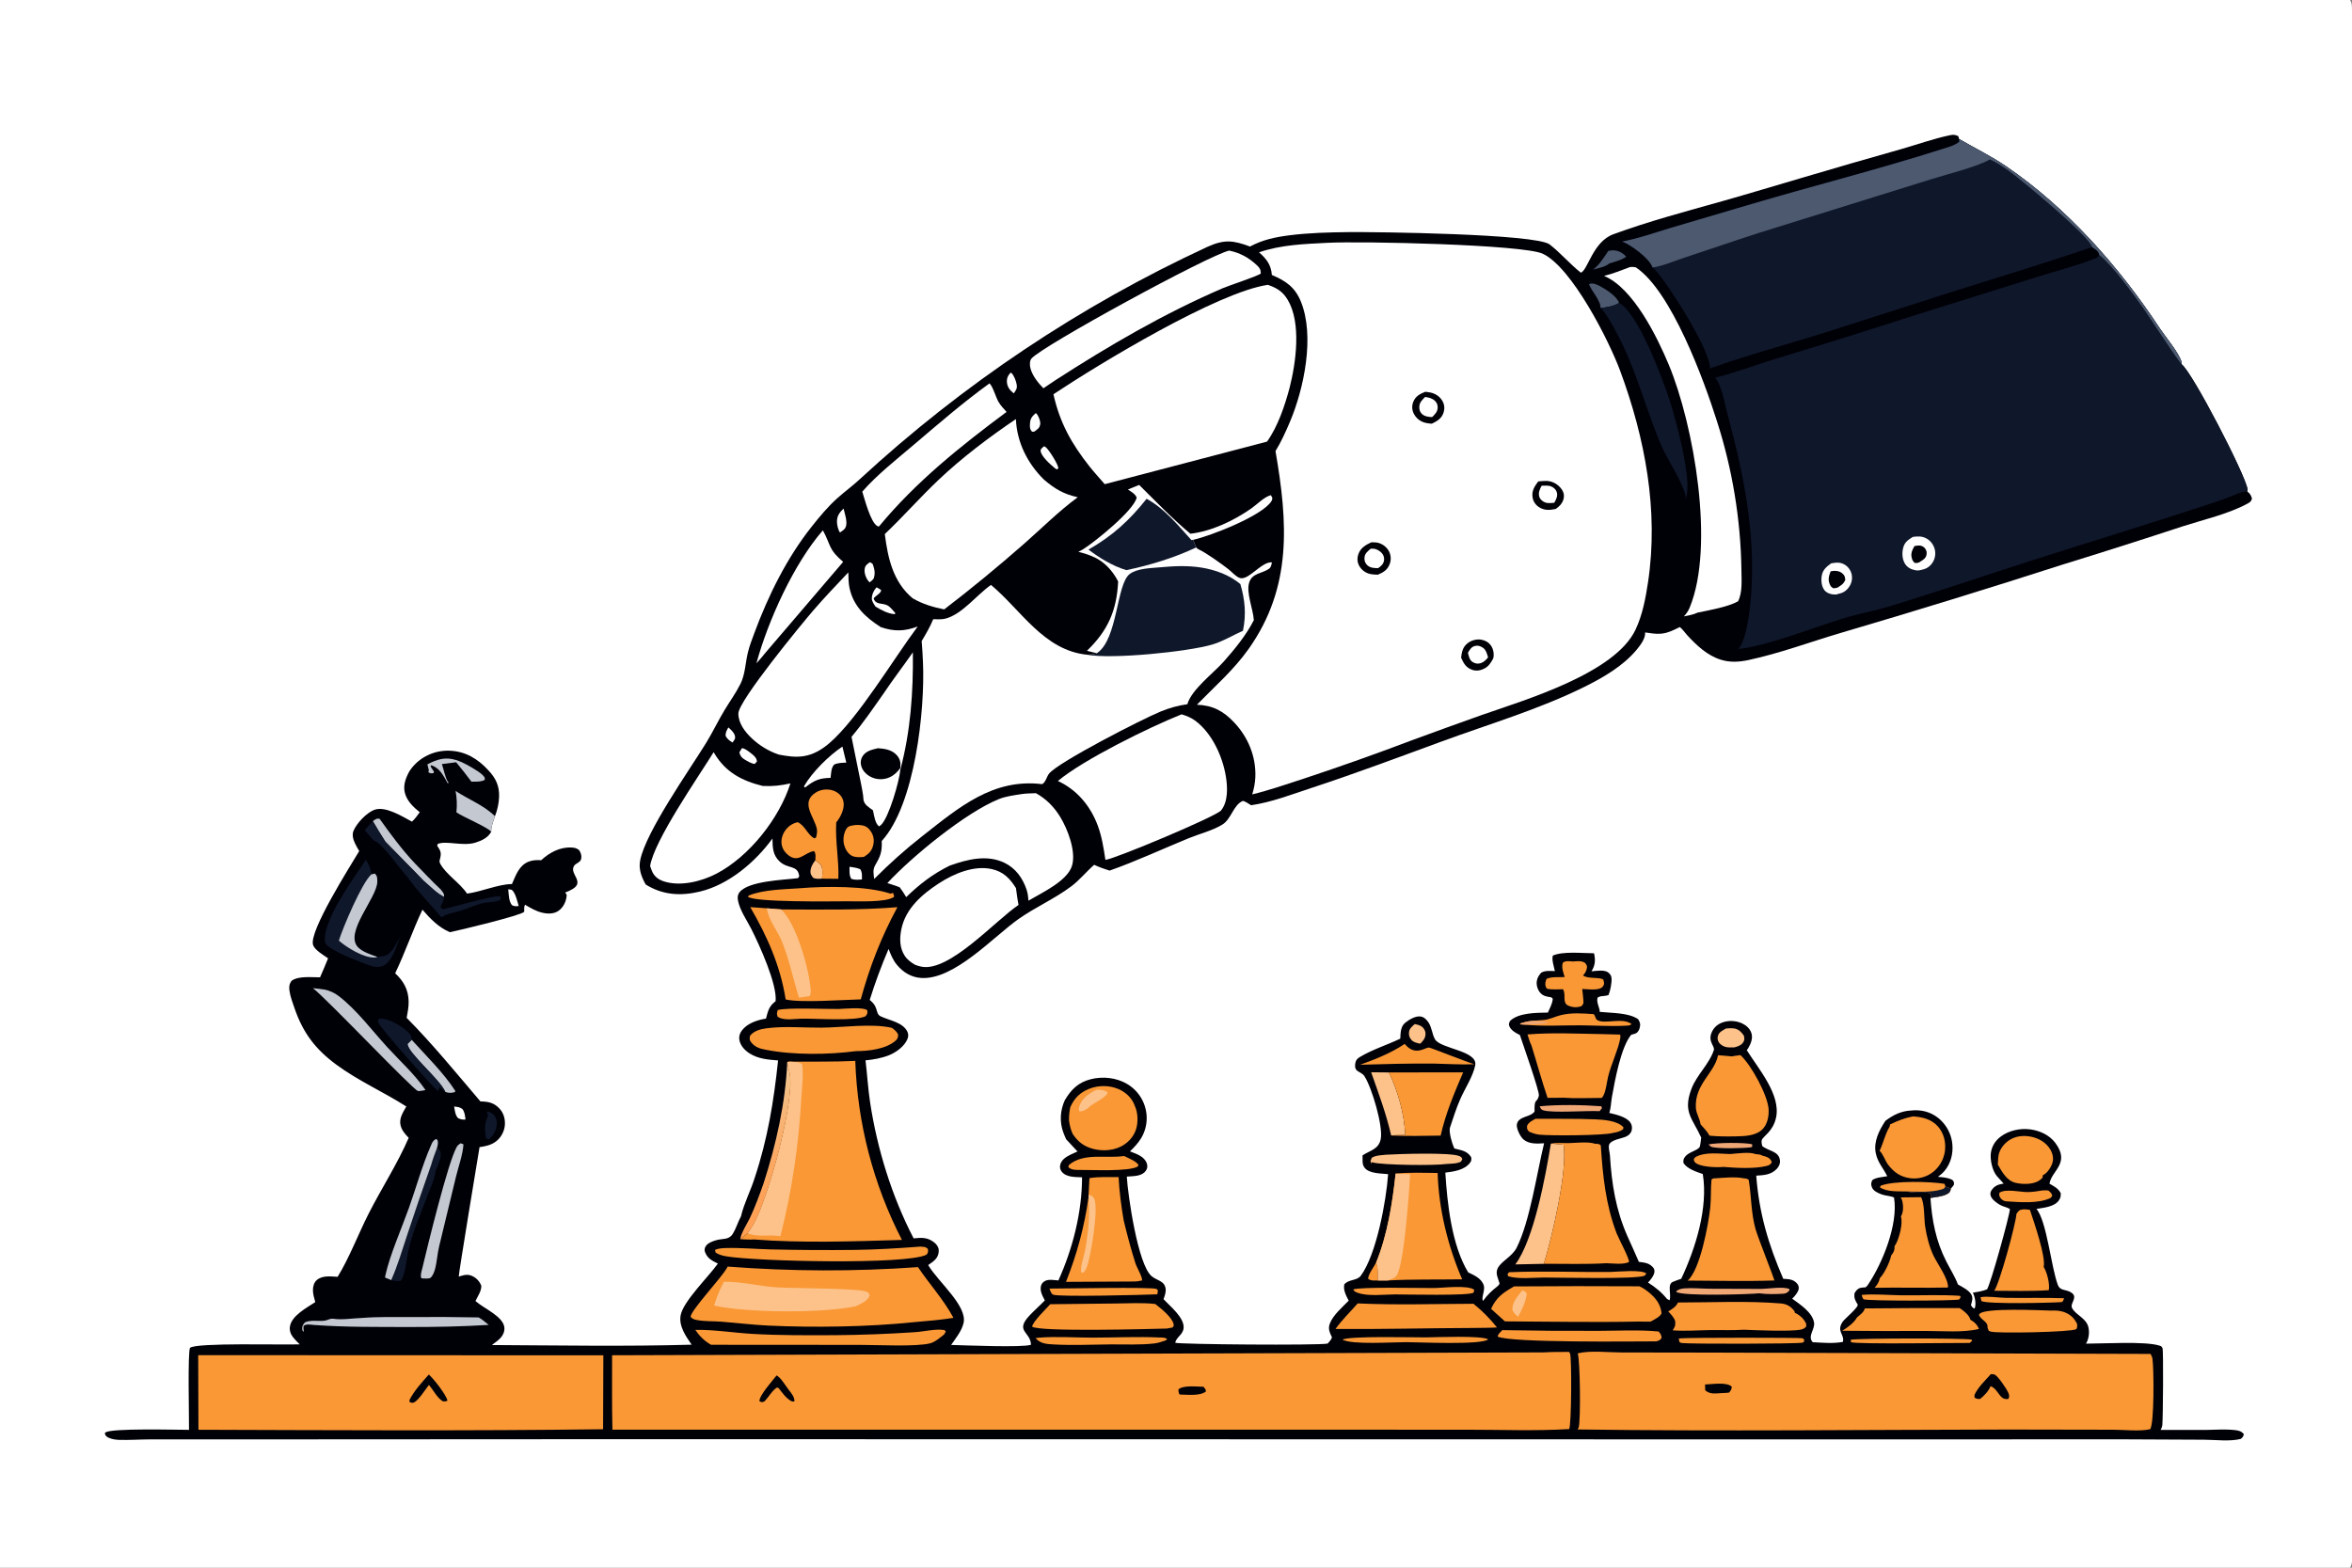 <?xml version="1.0" encoding="utf-8" ?>
<svg xmlns="http://www.w3.org/2000/svg" xmlns:xlink="http://www.w3.org/1999/xlink" width="1536" height="1024">
	<rect width="100%" height="100%" fill="#808080" stroke="none"/>
	<path fill="white" d="M0 0L1534.69 0C1535.54 1.344 1535.84 2.508 1535.91 4.092C1536.57 18.507 1536 33.162 1536 47.604L1536.01 132.471L1536.01 391.421L1536.01 865.91L1536 981.169C1536 989.131 1537.19 1015.2 1535.79 1021.39C1535.57 1022.35 1535.21 1023.17 1534.69 1024L0 1024L0 0Z"/>
	<path fill="#000007" d="M816.315 161.041C824.452 156.663 832.646 154.914 841.708 153.742C854.517 152.086 867.671 151.766 880.583 151.61C897.32 151.408 1003.1 152.698 1012.03 159.674C1019.3 165.356 1025.2 172.45 1032.4 178.124C1036.97 176.447 1040.22 157.919 1053.61 153.01C1076.7 144.538 1101.05 138.072 1124.73 131.412C1141.95 126.568 1159.07 121.316 1176.25 116.307Q1208.94 106.606 1241.75 97.351C1252.19 94.35 1262.82 90.551 1273.43 88.328C1275.73 87.845 1276.81 87.979 1278.87 88.917L1279.48 90.856C1289.58 96.756 1300.32 101.962 1309.98 108.549C1349.8 135.69 1384.08 174.421 1410.5 214.538C1413.92 219.73 1423.65 231.378 1424.67 236.663C1424.74 237.022 1424.7 237.542 1424.69 237.88C1431.9 243.407 1466.29 309.991 1467.77 319.498C1467.88 320.234 1467.79 320.434 1467.66 321.074C1469.49 322.44 1470.02 323.494 1470.69 325.658C1470.1 327.628 1469.39 328.075 1467.58 329.054C1455.27 335.714 1438.98 339.453 1425.66 343.727Q1386.43 356.632 1346.96 368.8Q1274.7 392.056 1201.87 413.492C1182.08 419.354 1162.24 426.752 1142.07 431.09C1135.86 432.427 1129.86 432.842 1123.73 430.897C1114.86 428.086 1108.14 421.675 1101.94 415.015C1100.37 413.321 1098.82 410.933 1096.99 409.58C1093.3 411.381 1089.76 413.316 1085.63 413.8C1085.33 413.835 1085.03 413.881 1084.73 413.912C1081.33 414.258 1077.73 413.556 1074.37 413.102C1074.71 417.028 1071.14 421.608 1068.75 424.493C1060.07 434.965 1046.93 442.603 1034.88 448.573C1004.92 463.414 972.555 472.913 941.236 484.423C912.928 494.826 884.822 505.349 856.161 514.777C843.575 518.917 830.135 524.124 816.996 525.961C815.294 524.859 813.705 523.779 811.766 523.121C805.589 525.474 804.219 534.835 798.426 538.513C792.322 542.389 783.271 544.662 776.408 547.474C759.694 554.32 741.483 562.767 724.629 568.665C721.149 567.588 717.858 566.449 714.566 564.882C709.483 569.306 704.996 574.911 699.658 578.913C688.725 587.111 676.148 592.54 665.098 600.343C648.694 611.928 623.119 640.234 601.531 638.794C595.104 638.365 589.858 635.157 585.786 630.278C583.161 627.133 581.753 623.613 580.298 619.823C575.627 630.782 571.516 641.741 567.996 653.119C570.095 655.001 571.362 656.207 572.258 658.971C572.875 660.874 573.09 662.877 575.056 663.825C580.562 666.48 589.548 667.704 592.543 673.799C593.307 675.353 593.285 676.936 592.672 678.536C590.805 683.401 585.147 687.483 580.451 689.318C575.704 691.173 570.296 692.164 565.23 692.604C566.356 701.788 566.847 711 568.243 720.158C572.894 750.692 582.451 781.456 596.634 808.873C601.905 808.4 605.621 808.074 610.046 811.51C611.588 812.708 612.848 814.372 613.036 816.367C613.229 818.406 612.545 820.611 611.247 822.193C609.905 823.829 607.897 825.139 606.166 826.335C612.689 837.395 632.063 853.114 629.23 864.357C627.908 869.603 624.168 874.116 621.137 878.506C630.34 878.747 667.844 880.326 673.295 878.38C673.096 869.737 662.392 869.732 672.507 859.1C675.681 855.763 679.153 852.727 682.347 849.418C680.771 846.388 678.853 843.132 679.914 839.607C680.324 838.241 681.475 837.166 682.772 836.571C685.073 835.516 688.718 836.176 691.198 836.377C700.541 815.692 706.645 791.789 706.643 769.008C702.337 768.785 696.406 769.112 693.397 765.353C692.29 763.97 691.997 762.446 692.428 760.733C693.289 757.31 696.559 755.457 699.473 754.045Q701.553 753.035 703.681 752.13L696.268 744.176C695.583 742.65 694.922 741.098 694.348 739.527C691.852 732.705 692.396 725.194 695.379 718.652C699.527 711.656 704.165 707.032 712.261 704.952C720.108 702.935 729.095 703.879 736.103 708.045Q736.664 708.376 737.207 708.736Q737.75 709.095 738.275 709.481Q738.8 709.867 739.304 710.278Q739.809 710.69 740.292 711.127Q740.776 711.563 741.236 712.024Q741.697 712.484 742.135 712.967Q742.572 713.449 742.984 713.953Q743.397 714.458 743.784 714.982Q744.17 715.506 744.53 716.049Q744.89 716.592 745.223 717.152Q745.555 717.712 745.859 718.288Q746.162 718.865 746.437 719.455Q746.712 720.046 746.956 720.65Q747.201 721.254 747.415 721.869Q747.629 722.484 747.812 723.109Q747.995 723.734 748.146 724.368Q748.295 724.985 748.413 725.608Q748.531 726.231 748.618 726.859Q748.705 727.488 748.76 728.12Q748.816 728.752 748.84 729.385Q748.864 730.019 748.857 730.654Q748.849 731.288 748.81 731.921Q748.771 732.554 748.7 733.184Q748.63 733.815 748.528 734.441Q748.426 735.067 748.293 735.687Q748.16 736.307 747.997 736.92Q747.833 737.533 747.639 738.137Q747.445 738.741 747.221 739.335Q746.998 739.928 746.745 740.51Q746.492 741.092 746.21 741.66Q745.929 742.228 745.619 742.782Q745.31 743.336 744.973 743.873C743.025 746.95 740.552 749.555 737.935 752.061C742.093 753.723 747.287 755.222 748.939 759.931C749.552 761.68 749.34 763.289 748.251 764.797C745.955 767.975 741.554 768.169 738.042 768.402Q736.955 768.474 735.868 768.53C736.575 780.73 743.072 825.903 752.015 833.535C755.517 836.523 760.617 836.541 761.235 841.873C761.491 844.086 760.645 846.532 759.853 848.581C764.091 853.223 773.409 860.552 772.979 867.297C772.691 871.832 768.23 873.271 767.472 877.051C769.448 878.169 861.146 878.897 867.032 877.607C868.168 876.333 869.33 875.226 869.86 873.562C868.428 870.331 867.158 868.208 868.411 864.692C870.39 859.142 876.677 853.796 880.792 849.592C879.088 846.262 877.144 842.833 877.882 838.981C880.82 835.452 886.134 836.719 888.683 833.286C898.86 819.581 905.31 784.439 906.528 766.942C902.181 766.479 894.564 766.615 891.501 763.141C889.8 761.212 889.804 759.381 889.846 756.967C889.859 756.206 889.826 755.434 889.817 754.673C894.864 751.371 900.311 750.733 901.683 744.1C903.415 735.719 895.896 710.38 891.083 702.995C888.747 699.41 884.123 700.79 885.074 694.612C885.403 692.476 886.307 691.502 888.097 690.421C896.08 685.602 905.966 682.505 914.454 678.45C914.68 674.845 914.585 670.577 917.651 668.08C920.148 666.046 924.483 663.424 927.794 663.968C930.107 664.348 931.755 666.099 932.977 667.983C935.147 671.331 935.271 675.587 937.109 678.808C940.75 685.187 965.358 686.235 963.395 695.931C961.944 703.098 956.719 710.971 953.736 717.712C951.005 723.885 949.097 730.102 946.944 736.466C946.01 739.23 948.304 747.076 949.602 749.787C949.668 749.925 949.752 750.054 949.827 750.187C954.392 751.462 957.861 751.488 960.761 755.83C960.992 757.467 961.018 758.218 959.967 759.585C956.314 764.334 949.373 765.261 943.887 765.951C945.157 786.17 948.034 813.298 958.8 831.083C962.802 833.009 967.62 835.076 969.026 839.731C969.95 842.789 967.136 848.047 968.529 849.718C971.428 845.675 974.156 843.137 978.058 840.104C978.718 839.591 979.007 839.112 979.323 838.351C978.397 835.103 976.444 831.852 978.061 828.498C980.333 823.786 987.507 820.88 990.479 814.962C999.144 797.71 1003.64 766.344 1008.39 746.775C1003.91 747.056 998.574 747.409 994.918 744.272C992.926 742.563 990.771 738.122 990.579 735.508C990.481 734.169 990.942 732.782 991.878 731.826C994.59 729.057 999.929 729.223 1002.16 726.031C1001.93 716.687 1003.63 721.02 1004.98 715.751C1005.63 713.213 994.25 681.23 992.572 676.057C989.997 674.791 986.433 672.876 985.561 669.921C985.202 668.707 985.671 668.07 986.076 666.931C991.722 661.404 1003.46 661.547 1010.85 661.406C1012.11 658.571 1013.88 655.456 1014.04 652.344C1013.36 651.674 1013.37 651.443 1012.39 651.318C1009.79 650.982 1007.49 650.435 1005.74 648.323C1004.12 646.367 1003.23 643.36 1003.63 640.842C1004 638.557 1005.03 636.985 1006.55 635.312C1009.27 633.792 1012.41 634.244 1015.44 634.31C1014.85 631.527 1013.24 626.82 1014.1 624.169C1020.87 621.217 1033.42 622.654 1040.98 622.664C1041.96 626.744 1041.85 630.306 1039.59 634.016C1039.5 634.167 1039.39 634.307 1039.29 634.452C1042.53 634.211 1047.9 633.162 1050.48 635.383C1051.6 636.339 1052.28 637.37 1052.42 638.878C1052.69 641.762 1051.62 647.274 1050.47 649.938C1050.16 650.034 1049.85 650.133 1049.53 650.224C1047.53 650.809 1044.81 650.319 1043.26 651.755C1042.81 653.979 1043.38 655.426 1044.01 657.558C1044.34 658.664 1044.81 659.783 1044.7 660.939C1052.26 661.767 1063.55 661.358 1069.82 665.731C1071.01 667.666 1071.48 669.062 1070.82 671.416C1070.43 672.804 1069.67 674.341 1068.29 674.968C1067.35 675.394 1066.3 675.631 1065.3 675.873C1058.53 683.931 1054.63 705.817 1052.73 716.269C1052.09 719.776 1052.06 723.598 1051 726.972C1055.14 727.928 1062.18 729.497 1064.73 733.233C1065.75 734.741 1066.04 736.613 1065.57 738.397C1065.07 740.327 1063.67 741.587 1061.91 742.398C1058.91 743.782 1052.37 744.418 1050.94 747.491C1050.13 749.223 1051.26 752.725 1051.38 754.666C1052.55 773.408 1055.17 790.126 1062.8 807.434C1065.27 813.043 1067.91 818.58 1070.28 824.234C1074.15 824.728 1077.25 824.949 1079.84 828.232C1080.36 828.88 1080.52 829.979 1080.45 830.807C1080.25 833.032 1077.86 836.208 1076.25 837.725C1081.4 841.022 1085.42 844.298 1089.19 849.123L1088.46 848.367L1090.32 849.334C1091.7 845.707 1088.59 839.025 1092.44 837.32C1094.21 836.536 1096.11 835.951 1097.93 835.295L1097.98 835.229C1107.3 815.405 1115.61 788.974 1112.03 766.867C1107.83 765.409 1102.01 763.549 1099.42 759.727C1099.25 757.764 1099.29 757.114 1100.51 755.504C1102.76 752.519 1108.13 751.706 1109.87 749.384C1110.46 748.597 1110.77 744.279 1110.99 743.063C1105.38 730.536 1098.84 726.589 1104.6 711.267C1108.06 702.077 1116.36 694.968 1119.35 685.632C1119.33 685.401 1119.31 685.169 1119.27 684.939C1119.12 683.9 1118.63 683.108 1118.17 682.181C1116.92 679.642 1116.62 677.45 1117.66 674.759C1118.91 671.517 1121.35 669.193 1124.58 667.958C1128.73 666.37 1133.75 666.609 1137.77 668.491C1140.4 669.726 1142.78 671.86 1143.73 674.677C1144.9 678.115 1143.43 681.639 1141.73 684.612C1141.44 685.115 1141.11 685.501 1140.73 685.935C1148.37 698.223 1163.24 715.097 1159.83 730.228C1157.81 739.164 1151.32 742.278 1150.58 744.62C1150.17 745.925 1150.56 747.227 1150.82 748.528C1154.71 751.96 1161.96 751.709 1162.43 758.211C1162.58 760.271 1161.71 762.038 1160.32 763.509C1156.65 767.4 1151.9 767.631 1146.93 767.919C1148.78 792.415 1154.84 812.765 1164.57 835.3C1168.07 835.513 1171.1 835.525 1173.6 838.385C1174.46 839.376 1174.88 840.642 1174.65 841.969C1174.28 844.1 1171.98 846.863 1170.41 848.274C1175.49 852.027 1183.48 857.069 1184.68 863.829C1185.46 868.281 1180.2 872.739 1183.81 876.709C1190.04 877.066 1197.45 877.713 1203.56 876.499C1204.67 871.308 1199.1 869.728 1203.37 863.353C1204.74 861.32 1214.18 853.663 1213.15 852.025C1211.45 849.34 1210.72 847.84 1211.11 844.721C1212.1 843.108 1213.07 841.683 1215.03 841.227C1216.08 840.981 1217.22 840.944 1218.29 840.891C1218.8 840.477 1219.25 840.123 1219.63 839.576C1229.33 825.388 1239.8 799.672 1236.91 782.222C1235.29 781.243 1231.07 781.027 1228.94 780.217C1226.49 779.284 1223.31 778.003 1222.39 775.303C1221.74 773.428 1221.97 772.563 1222.74 770.817C1225.35 768.998 1229.4 768.895 1232.5 768.297C1229.85 762.893 1226.24 759.407 1224.99 753.211C1223.45 745.584 1227.23 738.288 1231.29 732.113C1236.43 728.269 1241.48 725.732 1247.98 725.381C1254.32 724.651 1260.53 726.131 1265.61 730.115Q1266.11 730.507 1266.58 730.924Q1267.06 731.34 1267.51 731.78Q1267.96 732.221 1268.39 732.683Q1268.83 733.145 1269.23 733.629Q1269.64 734.113 1270.02 734.616Q1270.4 735.12 1270.76 735.642Q1271.12 736.164 1271.45 736.704Q1271.77 737.244 1272.08 737.799Q1272.38 738.355 1272.65 738.925Q1272.92 739.495 1273.17 740.078Q1273.41 740.661 1273.63 741.256Q1273.84 741.85 1274.03 742.455Q1274.21 743.06 1274.36 743.673Q1274.52 744.287 1274.64 744.907Q1274.76 745.527 1274.85 746.153Q1274.94 746.779 1275 747.408C1275.62 753.514 1273.91 760.15 1269.86 764.856C1268.63 766.295 1267.11 767.595 1265.58 768.699C1268.91 769.009 1272.02 769.144 1275.04 770.73C1276.18 772.172 1276.16 772.07 1276 773.899C1275.38 774.771 1274.83 775.617 1274.05 776.356C1273.59 778.302 1273.4 778.945 1271.57 779.933C1268.52 781.581 1264.09 781.92 1260.7 782.474C1261.74 797.401 1264.21 810.386 1270.98 823.83C1273.55 828.942 1276.72 833.803 1278.73 839.174L1278.23 838.777C1281.04 840.369 1285.4 842.486 1287.19 845.24C1288.76 847.66 1287.88 849.954 1287.14 852.52C1287.98 853.738 1288.1 854.305 1289.55 854.742C1289.62 854.511 1289.71 854.283 1289.78 854.05C1290.58 851.321 1289.72 846.831 1288.37 844.384C1291.53 843.848 1294.65 843.415 1297.63 842.203C1299.76 839.493 1312.29 794.549 1312.6 789.723C1310.51 788.427 1308.21 788.208 1306.14 787.031C1303.92 785.771 1300.52 783.309 1299.95 780.767C1299.68 779.54 1299.91 778.472 1300.61 777.434C1302.45 774.725 1304.68 773.743 1307.77 773.232L1308.54 773.11C1307.09 771.457 1305.52 769.892 1304.1 768.229C1301.16 764.785 1299.6 757.799 1300.14 753.291C1300.68 748.865 1302.93 745.215 1306.43 742.533C1311.84 738.376 1319.31 736.812 1326 737.713C1332.13 738.539 1338.42 741.419 1342.2 746.467C1352.29 759.971 1339.65 764.594 1338.45 773.201C1341.39 774.834 1344.32 776.318 1345.82 779.466C1345.76 781.483 1345.78 782.247 1344.62 783.994C1341.74 788.326 1334.64 788.88 1329.91 789.652C1336.65 797.346 1339.53 827.853 1343.92 839.371C1345.33 843.083 1348.76 842.173 1351.98 843.883C1358.06 847.107 1351.33 851.205 1353.26 854.555C1356 859.304 1362.58 861.002 1363.9 867.14C1364.64 870.584 1364.1 874.673 1362.28 877.669C1373.5 877.662 1400.68 875.989 1410.08 878.884C1411.32 879.266 1411.79 879.42 1412.27 880.746C1412.92 882.526 1412.56 926.362 1412.15 930.603C1412.02 931.895 1411.64 932.904 1410.98 934.019Q1425.49 934.114 1440.01 934.03C1446.39 933.956 1453.16 933.403 1459.49 934.111C1461.98 934.39 1463.79 934.796 1465.39 936.807C1464.85 938.61 1464.76 938.722 1463.3 939.902C1456.3 941.684 1446.63 940.436 1439.29 940.406L1387.84 940.163L1170.08 940.198L403.286 940.066L151.314 940.207L98.209 940.191C91.371 940.212 84.405 940.74 77.59 940.506C75.545 940.436 73.218 940.066 71.318 939.263C69.522 938.505 69.01 938.031 68.395 936.252C68.556 936.073 68.705 935.883 68.877 935.716C71.932 932.744 116.198 933.975 123.435 933.964C123.55 927.555 122.473 881.814 124.165 880.37C128.244 876.888 185.4 878.576 195.75 878.114C194.236 876.682 192.74 875.168 191.431 873.542C189.799 871.516 188.939 869.036 189.349 866.426C190.459 859.356 200.435 854.152 205.893 850.522C205.159 847.897 204.32 845.218 204.373 842.465C204.416 840.158 205.067 837.722 206.856 836.149C210.485 832.959 216.067 833.756 220.485 834.013C227.927 822.066 234.238 805.506 240.838 792.56C249.227 776.104 259.589 760.107 266.907 743.207C264.703 740.974 262.582 738.555 261.699 735.476C260.34 730.733 263.13 726.689 265.356 722.75C250.277 713.1 234.117 706.108 219.545 695.349C205.955 685.314 197.857 674.616 192.34 658.562C191.082 654.9 189.554 650.94 189.032 647.095C188.675 644.474 188.888 642.661 190.52 640.555C195.148 637.348 203.52 638.412 209.01 638.381Q211.74 632.218 214.261 625.967C211.357 623.904 205.397 620.545 204.413 617.066C201.87 608.08 228.419 566.227 234.598 555.904C233.622 554.249 232.632 552.583 231.813 550.844C230.631 548.33 229.74 545.281 230.896 542.587C233.044 537.583 239.615 530.582 244.848 528.854C251.948 526.51 262.978 533.446 269.028 536.691C271.031 534.87 272.536 532.724 274.126 530.552C269.977 527.184 265.99 523.483 264.486 518.177C263.078 513.205 264.866 508.436 267.198 504.089C268.439 502.026 270.07 500.069 271.833 498.429Q272.383 497.916 272.958 497.432Q273.533 496.947 274.131 496.492Q274.73 496.036 275.35 495.611Q275.97 495.186 276.611 494.793Q277.252 494.399 277.911 494.038Q278.57 493.677 279.247 493.349Q279.924 493.021 280.616 492.727Q281.308 492.433 282.014 492.174Q282.72 491.916 283.437 491.692Q284.155 491.469 284.883 491.281Q285.612 491.094 286.348 490.943Q287.085 490.792 287.828 490.677Q288.571 490.563 289.319 490.486Q290.067 490.409 290.818 490.37Q291.568 490.33 292.32 490.328Q293.072 490.326 293.823 490.361C304.036 490.77 312.167 495.748 318.9 503.122C323.739 508.223 326.155 513.24 325.938 520.398C325.808 524.665 324.822 529.177 323.239 533.139C322.122 536.356 320.709 539.858 320.785 543.312C318.701 547.182 314.688 549.071 310.547 550.372C302.287 552.967 291.748 548.941 285.927 551.214L285.48 552.346C287.488 555.547 288.392 556.588 287.488 560.491C287.14 561.99 286.679 562.711 287.508 564.204C291.493 571.374 300.248 576.596 305.026 583.702C314.407 582.469 325.427 577.531 334.33 577.455C336.89 571.721 338.91 565.27 345.303 562.794C347.909 561.785 350.657 561.691 353.411 561.883C358.946 556.847 365.703 553.11 373.491 553.603C375.41 553.724 376.514 554.053 378.07 555.167C379.263 556.808 379.885 558.551 379.626 560.622C379.253 563.602 375.869 563.637 374.723 565.846C372.033 571.033 381.812 575.852 374.08 580.627C372.494 581.607 370.846 582.363 369.09 582.985C370.152 584.421 370.21 584.292 369.944 586.054C369.421 589.522 367.586 593.014 364.63 595.011C361.525 597.11 357.479 596.98 353.977 596.129C349.941 595.147 346.393 593.053 342.856 590.946C342.138 592.448 342.32 593.952 342.361 595.572C340.156 598.031 299.83 607.69 293.806 608.904C286.42 605.756 281.056 600.183 275.875 594.195C269.463 607.828 264.565 622.164 258.068 635.733C263.592 640.901 266.658 646.333 266.862 654.018C266.958 657.648 266.224 661.287 265.582 664.846C282.576 681.997 298.08 701.061 313.744 719.433C318.987 719.547 322.762 720.279 326.397 724.335C328.975 727.211 329.989 731.068 329.708 734.863C329.41 738.905 327.231 743.042 323.987 745.52C320.702 748.03 317.125 748.703 313.167 749.304C311.843 757.187 299.317 832.99 299.602 833.871L300.488 833.591C303.533 832.648 305.846 832.151 308.844 833.701Q309.315 833.943 309.762 834.229Q310.209 834.514 310.628 834.839Q311.046 835.164 311.433 835.527Q311.82 835.89 312.171 836.287Q312.522 836.684 312.835 837.112Q313.148 837.54 313.419 837.995Q313.691 838.451 313.92 838.929Q314.148 839.407 314.331 839.905C314.419 843.28 311.97 846.734 310.527 849.788L311.209 850.383C316.23 854.714 328.545 859.928 329.371 866.999C329.646 869.355 328.702 871.867 327.149 873.63C325.518 875.481 323.171 877.084 321.213 878.565C364.584 878.786 408.345 879.566 451.678 878.335C447.895 872.802 443.206 866.25 444.498 859.142C446.158 850.005 462.854 833.858 468.822 825.356C465.055 823.487 462.061 822.114 460.465 817.921C460.001 816.704 460.075 815.584 460.658 814.422C461.912 811.925 465.495 810.681 468.061 810C472.187 808.905 476.007 809.98 478.53 805.949C480.764 802.38 481.928 798.108 483.944 794.409C485.784 786.248 490.237 777.745 492.773 769.627C501.266 744.224 505.371 719.21 508.133 692.667C501.508 692.128 495.39 691.723 489.61 688.129C486.486 686.187 483.535 683.058 482.865 679.336C482.457 677.069 483.077 674.965 484.451 673.147C488.082 668.342 494.563 666.245 500.243 665.335C501.479 660.659 502.057 657.612 505.908 654.461L506.523 653.963C507.646 642.906 495.818 617.012 490.663 606.838C487.723 601.036 483.058 594.445 481.913 588.018C481.561 586.046 481.744 584.29 483.044 582.708C489.079 575.363 511.818 574.775 521.132 573.614L521.948 572.387C521.009 564.691 514.745 567.935 509.091 562.66C504.604 558.473 504.542 553.389 504.462 547.708C493.264 563.167 475.768 577.935 456.986 582.394C444.409 585.381 432.848 584.665 421.743 577.796C421.154 576.828 420.636 575.852 420.161 574.823C418.189 570.558 417.159 566.477 418.116 561.777C421.927 543.049 450.107 503.198 461.184 485.196C465.479 478.218 468.961 470.799 473.196 463.801C476.637 458.117 480.618 452.612 483.587 446.664C486.62 440.59 486.806 432.988 488.365 426.409C489.402 422.029 491.081 417.724 492.64 413.508C501.72 388.951 513.842 364.442 530.195 343.836C535.309 337.392 540.625 330.987 546.758 325.478C551.581 321.146 556.861 317.363 561.586 312.925Q567.875 307.122 574.277 301.442Q580.678 295.762 587.189 290.209Q593.699 284.655 600.317 279.229Q606.934 273.803 613.656 268.507Q620.378 263.211 627.202 258.047Q634.026 252.883 640.949 247.853Q647.872 242.823 654.892 237.929Q661.912 233.034 669.026 228.278Q676.139 223.521 683.344 218.904Q690.549 214.287 697.843 209.811Q705.136 205.336 712.516 201.003Q719.895 196.67 727.357 192.482Q734.82 188.293 742.362 184.251Q749.905 180.209 757.524 176.315Q765.144 172.421 772.838 168.676Q780.532 164.931 788.298 161.336C799.406 156.275 805.197 156.875 816.315 161.041Z"/>
	<path fill="white" d="M475.639 475.147C477.289 476.532 479.477 478.517 479.956 480.696C480.407 482.745 479.476 483.38 478.351 485.011C476.435 483.749 475.054 482.887 473.93 480.816C473.652 478.547 474.62 477.072 475.639 475.147Z"/>
	<path fill="white" d="M296.559 722.794C298.804 722.99 300.187 723.096 302.026 724.458C303.547 726.552 303.676 728.79 303.993 731.273C302.065 731.456 301.006 731.151 299.227 730.417C297.266 728.525 297.084 725.379 296.559 722.794Z"/>
	<path fill="white" d="M331.917 580.854L334.188 581.204C336.75 583.334 337.768 588.652 338.765 591.81C337.007 591.95 335.883 592.108 334.318 591.215C332.207 588.628 332.254 584.108 331.917 580.854Z"/>
	<path fill="#F99835" d="M899.832 836.39C897.389 836.358 895.56 836.756 893.493 835.361C893.332 832.586 897.353 827.37 898.698 824.686C900.138 828.729 900.006 832.158 899.832 836.39Z"/>
	<path fill="white" d="M660.006 243.361C660.163 243.454 660.334 243.526 660.478 243.639C662.153 244.959 663.547 248.944 663.921 250.959C664.441 253.762 663.585 254.706 662.072 256.918C661.936 256.817 661.798 256.718 661.664 256.614C659.484 254.919 657.846 252.671 657.602 249.845C657.364 247.083 658.209 245.37 660.006 243.361Z"/>
	<path fill="white" d="M554.785 566.151C557.196 566.526 559.557 566.778 561.809 567.767C563.2 570.11 562.863 571.79 562.89 574.453C560.438 574.62 558.287 574.91 555.931 574.038C554.451 571.437 554.841 569.115 554.785 566.151Z"/>
	<path fill="white" d="M676.44 269.832C676.583 269.944 676.739 270.039 676.867 270.166C678.173 271.474 679.586 275.135 679.333 277.003C678.962 279.74 677.418 280.463 675.397 281.948L673.996 281.979C672.493 280.333 672.511 279 672.636 276.775C672.83 273.329 673.937 272.039 676.44 269.832Z"/>
	<path fill="white" d="M484.567 488.658C486.731 488.958 488.889 490.836 490.593 492.143C492.401 493.528 494.07 494.989 494.367 497.347L492.876 499.008C490.661 498.762 488.164 497.228 486.26 496.099C484.219 494.889 483.418 493.702 482.836 491.449L484.567 488.658Z"/>
	<path fill="white" d="M568.094 367.217C568.815 367.47 569.299 367.915 569.902 368.374C570.77 370.794 571.448 372.937 571.12 375.561C570.762 378.412 570.07 378.667 567.898 380.4C567.671 380.153 567.436 379.913 567.216 379.659C565.529 377.709 564.281 374.208 564.682 371.65C565.076 369.136 566.205 368.684 568.094 367.217Z"/>
	<path fill="white" d="M550.9 332.163C551.629 335.274 553.268 340.069 552.6 343.207C552.061 345.742 550.498 346.411 548.562 347.842C547.358 346.167 546.691 343.205 546.608 341.123C546.447 337.088 548.214 334.811 550.9 332.163Z"/>
	<path fill="white" d="M681.831 291.497C682.493 291.793 682.561 291.777 683.196 292.336C685.231 294.132 691.098 303.352 691.192 305.934L690.063 306.647C689.625 306.332 689.179 306.027 688.762 305.685C686.033 303.45 679.651 297.869 679.58 294.292C679.556 293.114 680.996 292.275 681.831 291.497Z"/>
	<path fill="#F0A776" d="M1115.74 747.529C1121.42 746.303 1138.97 746.189 1144.27 747.396L1144.3 749.063C1143.88 749.25 1143.7 749.358 1143.19 749.431C1138.85 750.06 1121.38 750.46 1117.6 749.084C1117.11 748.907 1116.18 747.901 1115.74 747.529Z"/>
	<path fill="#FDC28A" d="M532.455 561.975C534.502 563.378 536.454 564.491 536.89 567.126C537.256 569.333 537.017 571.708 536.865 573.933C534.765 574.022 532.862 574.306 530.94 573.301C530.092 572.038 529.313 571.23 529.279 569.621C529.22 566.848 530.718 564.012 532.455 561.975Z"/>
	<path fill="white" d="M572.451 383.621C573.518 384.078 574.48 384.816 575.449 385.453C575.317 387.674 571.938 388.88 570.549 390.91C571.928 395.347 576.43 393.657 579.633 395.476C581.569 396.576 583.343 398.949 584.816 400.619L584.172 401.165C579.651 400.759 575.562 398.515 571.74 396.215C570.784 394.72 569.294 392.72 569.345 390.884C569.419 388.226 570.653 385.516 572.451 383.621Z"/>
	<path fill="#FDC28A" d="M923.925 668.92C925.811 669.323 927.815 669.689 929.198 671.152C930.335 672.355 931.052 673.882 930.952 675.557C930.791 678.273 929.357 679.931 927.492 681.743C925.36 681.28 923.019 680.851 921.571 679.048C920.332 677.506 919.936 676.036 920.18 674.082C920.467 671.775 922.286 670.345 923.925 668.92Z"/>
	<path fill="#0F172A" d="M317.909 725.973C319.635 726.269 320.711 726.64 322.034 727.84C323.691 729.343 324.506 731.49 324.449 733.715C324.335 738.104 322.492 741.329 319.334 744.231C318.061 744.085 318.178 743.923 317.311 743.075C316.444 738.234 316.287 733.885 318.487 729.359C318.983 728.339 318.243 727.055 317.909 725.973Z"/>
	<path fill="#4C596F" d="M1050.34 163.893C1051.59 163.636 1052.84 163.423 1054.13 163.544C1057.28 163.839 1060 165.291 1062.02 167.698C1058.94 169.967 1054.56 170.952 1050.95 172.095C1048.5 174.38 1043.49 175.222 1040.3 176.102C1044.36 173.272 1047.56 167.97 1050.34 163.893Z"/>
	<path fill="#F0A776" d="M1005.49 722.625C1017.56 721.422 1033.66 721.673 1045.78 722.599L1046.18 723.864L1044.62 725.807C1036.35 725.341 1013.64 727.173 1007.69 725.203C1006.24 724.722 1006.12 723.872 1005.49 722.625Z"/>
	<path fill="#4C596F" d="M1045.2 201.174C1045.53 196.54 1039.32 190.087 1037.68 185.61C1037.96 185.515 1038.24 185.405 1038.52 185.325C1040.55 184.747 1043.05 185.96 1044.85 186.892C1048.74 188.919 1056 193.546 1057.33 197.845C1054.59 199.874 1048.6 200.914 1045.2 201.174Z"/>
	<path fill="#F99835" d="M1293.4 847.328C1297.89 846.457 1305.06 847.667 1309.82 847.741C1322.53 847.94 1335.33 847.524 1348.01 847.997L1347.16 850.039L1346.4 850.518C1339.72 851.024 1297.67 851.989 1293.99 849.838L1293.4 847.328Z"/>
	<path fill="#FDC28A" d="M1127.24 671.788C1129.12 671.664 1131.17 671.445 1133.02 671.874C1135.74 672.506 1137.41 674.298 1138.9 676.537C1139.14 678.131 1139.47 678.958 1138.64 680.48C1137.42 682.727 1134.94 683.577 1132.62 684.137C1130.99 684.156 1129.19 684.265 1127.58 684.005C1125.68 683.696 1123.46 682.425 1122.44 680.736C1121.65 679.419 1121.52 678.141 1121.89 676.68C1122.56 674.091 1125.11 673 1127.24 671.788Z"/>
	<path fill="#F99835" d="M1208.68 875.087C1214.65 874.083 1281.78 873.967 1287.47 875.017L1287.98 875.786L1286.31 877.204C1276.13 877.117 1213 878.143 1208.76 876.713L1208.68 875.087Z"/>
	<path fill="#F99835" d="M1215.76 845.83C1224.24 845.037 1233.54 845.998 1242.1 846.086C1254.62 846.214 1267.42 845.59 1279.89 846.416L1280.49 847.183L1279.47 848.833C1275.41 849.755 1219.49 849.848 1217.17 848.689C1216.33 848.272 1216.07 846.687 1215.76 845.83Z"/>
	<path fill="white" d="M550.133 487.648L552.69 498.127C549.964 498.29 547.194 498.207 544.707 499.44C542.734 501.655 542.783 505.245 542.409 508.098C535.308 508.225 531.833 509.646 526.231 514.051L525.367 514.336L525.067 513.595C530.413 504.267 541.282 493.612 550.133 487.648Z"/>
	<path fill="#C4C8D1" d="M279.084 499.279C285.315 496.026 290.721 494.243 297.684 496.399C302.94 498.026 307.942 501.147 312.54 504.123C313.607 504.92 314.727 505.702 315.606 506.71C316.599 507.848 316.698 507.917 316.569 509.417C314.012 510.82 310.738 510.513 307.878 510.594C304.675 506.244 301.345 502.062 297.891 497.912L288.579 499.075C289.727 502.259 290.704 507.875 292.458 510.59C292.613 510.829 292.852 511.003 293.049 511.209L292.387 511.648C289.59 506.793 287.314 501.598 281.505 499.843L281.203 500.652L283.459 504.143L283.042 505.034C281.353 505.206 281.207 505.257 279.74 504.435L280.052 503.064C279.678 501.81 279.375 500.554 279.084 499.279Z"/>
	<path fill="#F99835" d="M1333.97 777.565C1335.23 777.467 1336.43 777.521 1337.68 777.587C1339.16 778.871 1339.67 779.138 1340.28 781.05L1339.21 782.477C1331.1 786.404 1318.89 785.223 1310.09 784.695C1308.99 784.585 1307.69 783.949 1306.94 783.126C1305.67 781.74 1305.48 780.873 1305.71 779.105C1309.9 776.295 1319.03 778.673 1324.1 778.649C1327.42 778.633 1330.7 778.109 1333.97 777.565Z"/>
	<path fill="#C4C8D1" d="M268.858 679.175C278.075 689.396 289.927 701.004 297.252 712.454L297.209 713.294C295.051 714.012 292.947 714.098 290.802 713.221C287.751 705.43 266.156 687.681 266.134 681.861L268.858 679.175Z"/>
	<path fill="#F0A776" d="M1150.53 841.894C1155.74 841.73 1163.61 840.313 1168.41 841.833L1168.65 842.851C1167.47 844.151 1166.55 844.916 1164.72 845.034C1159.74 845.354 1153.84 845.471 1148.9 844.785C1141.47 845.49 1099.11 846.788 1094.62 843.856L1094.97 843.196C1096.36 842.093 1098.28 841.681 1100.03 841.547C1105.37 841.139 1111.22 841.725 1116.6 841.785L1150.53 841.894Z"/>
	<path fill="#F99835" d="M1096.35 874.334C1096.72 874.284 1097.1 874.228 1097.48 874.195C1103.9 873.641 1176.1 873.714 1177.15 874.12C1177.61 874.298 1177.9 874.756 1178.28 875.075L1178.01 876.681C1177.71 876.789 1177.26 876.963 1176.93 877.037C1173.33 877.833 1104.31 877.951 1098.27 877.257C1097.66 877.187 1097.22 876.841 1096.72 876.514L1096.35 874.334Z"/>
	<path fill="#F99835" d="M1245.32 778.254C1239.77 778.091 1232.48 778.723 1227.69 775.572L1228.19 774.507C1236.76 771.081 1260.58 771.737 1269.9 773.254L1270.45 775.006L1274.05 776.356C1273.59 778.302 1273.4 778.945 1271.57 779.933C1268.52 781.581 1264.09 781.92 1260.7 782.474C1260.98 780.907 1261.11 780.676 1260.45 779.257L1257.75 778.98C1253.62 779.011 1249.34 779.29 1245.32 778.254Z"/>
	<path fill="#0F172A" d="M1270.45 775.006L1274.05 776.356C1273.59 778.302 1273.4 778.945 1271.57 779.933C1268.52 781.581 1264.09 781.92 1260.7 782.474C1260.98 780.907 1261.11 780.676 1260.45 779.257L1257.75 778.98C1253.62 779.011 1249.34 779.29 1245.32 778.254C1252.36 778.344 1260.93 778.999 1267.71 776.995C1269.4 776.495 1269.61 776.531 1270.45 775.006Z"/>
	<path fill="#C4C8D1" d="M243.456 536.352C245.251 535.23 245.777 534.394 247.903 534.828C255.061 544.865 262.406 554.868 270.881 563.852C276.461 569.55 281.93 575.467 287.75 580.916C289.113 582.719 290.162 583.439 290.017 585.816C285.747 584.096 280.216 578.297 276.587 575.288C268.417 566.69 259.961 558.368 251.72 549.838Q247.434 543.19 243.456 536.352Z"/>
	<path fill="#F99835" d="M931.324 873.569C938.152 873.476 967.408 872.248 971.921 874.863C967.423 878.66 927.044 876.714 918.375 876.683C909.524 876.657 883.153 878.521 876.69 875.039C881.124 872.5 924.066 873.625 931.324 873.569Z"/>
	<path fill="#F99835" d="M685.348 841.689C692.867 841.703 752.159 840.573 755.185 841.895C755.605 842.079 755.856 842.52 756.192 842.832L755.821 845.436C746.704 845.839 692.11 847.227 687.842 845.7C686.42 845.192 685.921 843.022 685.348 841.689Z"/>
	<path fill="#F99835" d="M1051.69 830.826C1056.69 830.711 1071.79 829.113 1075.2 831.85L1074.04 833.234C1069.68 835.732 1017.19 834.448 1008.19 834.465C1001.11 834.535 991.714 835.654 984.921 833.639L984.511 832.168L985.5 831.02C1007.4 830.054 1029.73 831.047 1051.69 830.826Z"/>
	<path fill="#F99835" d="M936.419 841.33C942.164 841.307 958.608 839.163 962.772 842.495L962.346 844.35C959.505 846.509 917.908 845.499 911.077 845.495C904.124 845.525 893.596 846.85 887.121 844.598C885.61 844.072 884.434 843.761 883.704 842.283C887.814 840.455 928.803 841.415 936.419 841.33Z"/>
	<path fill="#C4C8D1" d="M298.054 530.616C298.551 525.809 298.398 521.406 297.525 516.655C306.039 522.244 315.863 525.898 323.239 533.139C322.122 536.356 320.709 539.858 320.785 543.312C318.944 540.551 302.371 533.628 298.054 530.616Z"/>
	<path fill="#F99835" d="M734.099 755.079C736.806 756.489 741.912 758.352 743.492 760.911L742.999 761.99C736.946 765.367 713.942 764.136 705.563 764.199C702.662 764.204 699.922 764.363 697.669 762.393L698.089 760.905C708 752.685 722.119 756.933 734.099 755.079Z"/>
	<path fill="#F99835" d="M1000.98 666.797C1003.25 666.624 1005.53 666.408 1007.8 666.283C1011.65 666.072 1015.48 664.012 1019.23 663.088C1026.36 661.332 1033.5 661.928 1040.73 662.418C1041.98 663.618 1041.86 665.408 1042.89 666.154C1047.39 669.393 1059.53 664.281 1065.51 668.896C1064.51 669.993 1062.91 669.903 1061.46 669.982C1051.67 670.516 1041.52 669.771 1031.7 669.735C1019.89 669.693 1007.34 670.494 995.644 669.302L992.663 669.093L993.145 668.41C995.815 667.593 998.175 666.982 1000.98 666.797Z"/>
	<path fill="#F0A776" d="M995.644 669.302L992.663 669.093L993.145 668.41C995.815 667.593 998.175 666.982 1000.98 666.797C1004.44 666.932 1008.01 666.846 1011.36 667.829C1006.24 669.391 1000.9 668.866 995.644 669.302Z"/>
	<path fill="#F99835" d="M558.924 538.861C560.316 538.817 561.696 538.868 563.07 539.112C565.772 539.592 567.426 541.044 568.89 543.323C570.612 546.001 570.989 549.088 570.238 552.16C569.304 555.982 567.294 557.734 564.163 559.736C561.672 559.946 558.328 560.151 556.092 558.879C553.615 557.47 551.989 554.546 551.26 551.873C550.36 548.571 550.93 544.091 552.866 541.164C554.179 539.179 556.788 539.23 558.924 538.861Z"/>
	<path fill="#F99835" d="M676.267 874.079C676.985 873.937 677.719 873.802 678.449 873.745C689.896 872.842 702.023 873.733 713.546 873.729C728.118 873.724 742.983 872.96 757.508 873.64C759.264 873.722 760.904 873.55 762.256 874.72L761.293 875.508C758.951 876.334 756.514 877.214 754.039 877.507C744.63 878.624 734.545 878.068 725.044 878.152C712.811 878.259 700.3 878.858 688.096 878.174C683.482 877.915 679.515 877.734 676.267 874.079Z"/>
	<path fill="#FDC28A" d="M905.422 754.235C913.477 753.735 947.12 752.671 952.886 755.083C954.263 755.659 954.47 755.817 955.005 757.163L954.096 758.76C951.446 760.194 947.452 760.068 944.435 760.31C937.105 761.421 903.22 761.073 896.569 759.328L895.806 759.123L895.332 760.331L895.297 758.867L894.914 758.602L895.891 756.191C898.609 754.571 902.303 754.571 905.422 754.235Z"/>
	<path fill="#F99835" d="M547.807 659.061C551.799 658.928 563.782 657.647 566.397 659.919C566.558 662.086 566.586 662.086 565.252 663.794C558.888 667.055 533.499 665.301 524.625 665.38C519.631 665.319 512.05 667.005 507.852 664.114C507.143 662.011 507.33 661.778 507.931 659.74C514.279 657.994 539.503 659.185 547.807 659.061Z"/>
	<path fill="#0F172A" d="M290.802 713.221C289.475 712.201 288.261 711.027 287.023 709.9L286.495 712.223L285.801 712.56C281.289 708.592 247.686 670.905 246.892 667.614C246.617 666.474 246.854 666.517 247.396 665.588C247.653 665.536 247.907 665.471 248.167 665.43C252.753 664.709 260.912 669.572 264.368 672.282C266.204 673.723 268.678 675.808 268.836 678.283C268.855 678.58 268.851 678.877 268.858 679.175L266.134 681.861C266.156 687.681 287.751 705.43 290.802 713.221Z"/>
	<path fill="#0F172A" d="M285.399 749.849C286.762 750.965 287.559 751.228 287.799 753.122C288.236 756.57 285.922 761.521 284.532 764.63C283.925 769.851 281.34 775.261 279.51 780.166C274.986 792.294 268.928 805.635 266.415 818.24C265.652 822.068 264.41 834.236 261.603 836.663C259.363 836.925 257.665 836.713 255.477 836.187C259.76 826.543 262.755 816.194 266.095 806.191Q273.621 783.368 281.64 760.713C282.605 757.041 284.108 753.424 285.399 749.849Z"/>
	<defs>
		<linearGradient id="gradient_0" gradientUnits="userSpaceOnUse" x1="513.115" y1="758.342" x2="490.717" y2="745.959">
			<stop offset="0" stop-color="#FF9F53"/>
			<stop offset="1" stop-color="#F1C38C"/>
		</linearGradient>
	</defs>
	<path fill="url(#gradient_0)" d="M514.119 693.79C514.551 695.703 514.937 697.63 515.453 699.522C520.204 716.916 501.425 783.786 492.002 799.992C490.87 801.94 489.563 803.792 488.236 805.612C486.593 806.814 485.369 807.833 484.159 809.478L483.512 809.43C483.584 805.937 488.108 799.032 489.719 795.594C493.187 788.192 495.963 780.587 498.683 772.885C506.96 747.038 512.853 720.996 514.119 693.79Z"/>
	<path fill="#F99835" d="M1129.87 753.812C1134.32 753.501 1142.53 752.224 1146.51 753.839C1148.03 754.024 1149.72 754.007 1150.98 754.879C1153.02 755.343 1155.23 755.947 1156.47 757.813C1156.92 758.492 1156.89 758.556 1157.07 759.233C1156.11 760.858 1155.31 761.192 1153.46 761.64C1145.5 763.57 1133.73 762.9 1125.51 762.215C1121.29 762.682 1112.79 762.27 1108.91 760.49C1107.05 759.634 1106.65 759.27 1106.04 757.36L1107.09 755.88C1113.53 752.181 1122.66 753.645 1129.87 753.812Z"/>
	<path fill="#C4C8D1" d="M255.477 836.187C254.253 835.487 252.732 835.139 251.435 834.449Q251.577 833.537 251.778 832.636C254.588 819.833 262.473 801.853 267.101 788.856C271.853 775.511 275.704 761.322 281.361 748.379C282.298 746.235 282.591 745.252 284.645 743.965L285.676 744.57C286.33 746.495 285.859 747.918 285.399 749.849C284.108 753.424 282.605 757.041 281.64 760.713Q273.621 783.368 266.095 806.191C262.755 816.194 259.76 826.543 255.477 836.187Z"/>
	<path fill="#FDC28A" d="M895.44 700.388L907.066 700.504C913.067 713.227 917.02 727.265 917.736 741.355C914.676 741.423 911.559 741.376 908.516 741.684C905.264 727.398 900.291 714.165 895.44 700.388Z"/>
	<path fill="#F99835" d="M917.287 681.885C918.45 683.059 919.686 684.404 921.156 685.185C923.803 686.592 926.152 686.542 928.925 685.618C930.139 685.214 931.87 684.355 933.105 684.215C933.926 684.122 958.562 693.995 962.841 695.153C954.103 695.546 945.129 694.897 936.375 694.72C920.3 694.599 904.294 694.994 888.227 695.488C898.019 691.97 908.676 687.757 917.287 681.885Z"/>
	<path fill="#F99835" d="M1021.84 638.188C1020.89 635.133 1019.6 631.859 1020.64 628.777C1022.65 627.374 1024.88 627.874 1027.21 628.03C1029.96 627.875 1032.92 627.345 1035.28 629.05C1036.25 630.479 1036.71 631.078 1036.24 632.837C1035.83 634.386 1035.04 636.021 1033.82 637.074C1033.93 637.162 1034.04 637.256 1034.15 637.34C1036.99 639.439 1045.46 638.176 1047.03 639.908C1047.25 640.156 1047.52 642.084 1047.62 642.532C1047.02 644.195 1046.76 644.876 1045.06 645.596C1042.07 646.867 1036.58 646.098 1033.29 645.995C1033.53 648.54 1033.94 651.128 1034.07 653.673C1034.17 655.577 1034.05 655.843 1032.73 657.242C1029.78 658.243 1027 658.101 1024.13 656.848C1020.27 655.16 1022.57 650.137 1021.12 646.894C1021.01 646.651 1020.88 646.414 1020.77 646.174C1017.38 646.198 1013.69 646.5 1010.36 645.886C1009.99 645.42 1009.6 644.971 1009.42 644.392C1008.87 642.673 1009.33 640.995 1009.98 639.397C1013.1 637.818 1018.31 638.423 1021.84 638.188Z"/>
	<path fill="#F99835" d="M1002.86 730.755C1015.77 730.892 1028.81 730.6 1041.7 731.132C1047.19 731.358 1056.24 731.965 1060.2 736.291L1060 737.625C1057.8 739.218 1055.77 739.574 1053.18 740.051C1047.28 741.743 1012.53 741.919 1005.32 741.158C1002.92 740.905 1000.81 740.152 998.608 739.209C997.12 737.511 997.194 737.522 997.283 735.254C998.609 732.83 1000.52 732.019 1002.86 730.755Z"/>
	<path fill="#C4C8D1" d="M300.836 746.769L302.672 747.475C302.289 754.075 299.414 761.92 297.821 768.488L286.814 814.009C285.578 818.974 285.412 824.162 284.066 829.062C283.581 830.824 282.65 833.319 281.267 834.541C280.255 835.435 277.358 835.061 275.939 835.064L275.106 834.825C274.373 832.913 275.322 830.374 275.778 828.45C279.151 814.22 292.669 758.739 298.317 749.092C298.919 748.063 299.842 747.383 300.836 746.769Z"/>
	<path fill="#0F172A" d="M238.197 542.221L243.456 536.352Q247.434 543.19 251.72 549.838C259.961 558.368 268.417 566.69 276.587 575.288C280.216 578.297 285.747 584.096 290.017 585.816C289.587 588.169 289.525 589.355 287.982 591.254L287.878 593.109L289.624 593.843C297.738 591.953 319.38 585.616 326.299 585.246L327.084 586.172L326.873 587.766C323.007 589.678 318.39 589.052 314.28 590.19C307.893 591.959 301.845 595.164 295.279 596.287C292.899 596.929 290.96 597.594 288.816 598.853C288.629 598.963 288.445 599.077 288.259 599.188C280.987 590.438 272.623 582.205 266.112 572.891C261.334 567.877 249.342 550.356 244.273 549.132C242.102 547.021 240.177 544.52 238.197 542.221Z"/>
	<path fill="#C4C8D1" d="M204.343 645.449C206.783 645.706 209.246 645.908 211.664 646.333C215.248 646.963 218.627 648.604 221.487 650.827C233.124 659.868 242.996 673.153 252.932 684.01C261.187 693.03 271.036 701.907 277.889 712.01C277.148 712.173 276.393 712.36 275.638 712.453C275.012 712.529 273.514 712.772 272.929 712.616C269.579 711.728 213.905 652.881 204.343 645.449Z"/>
	<path fill="#C4C8D1" d="M236.445 860.87C246.587 860.027 256.915 860.334 267.089 860.299Q289.854 860.072 312.615 860.524C314.978 861.865 317.057 863.72 319.173 865.416C301.69 866.486 284.324 866.829 266.812 866.793C246.266 866.716 225.69 866.962 205.189 865.472C202.838 865.301 200.03 864.588 198.225 866.135C198.168 867.181 198.152 868.092 198.324 869.129L198.479 870.024C197.815 869.416 197.469 869.346 197.368 868.335C197.155 866.192 197.921 865.157 199.218 863.691C203.203 862.018 207.795 863.184 211.992 862.65C214.145 862.376 215.412 861.052 217.778 861.411C223.444 862.269 230.575 861.043 236.445 860.87Z"/>
	<path fill="#F99835" d="M522.246 580.201C538.951 578.792 566.17 578.547 581.734 583.776L581.397 583.696L583.259 583.288L583.899 585.259L583.89 585.252L583.76 585.939C578.034 589.7 559.752 588.584 552.186 588.72C542.933 588.772 492.894 589.477 488.427 585.74L488.993 584.928C498.568 581.036 511.894 580.933 522.246 580.201Z"/>
	<path fill="#F99835" d="M981.089 868.828Q1012.66 869.416 1044.24 869.29C1057.11 869.246 1070.39 868.499 1083.2 869.715C1084.57 871.447 1084.92 871.78 1085.16 873.945C1083.79 875.597 1083.62 875.65 1081.54 876.174C1067.48 876.17 986.998 877.24 978.084 873.068C978.267 871.334 979.915 870.105 981.089 868.828Z"/>
	<path fill="#F99835" d="M1297.94 867.089C1298.53 863.21 1293.32 862.172 1292.38 858.757C1292.53 858.559 1292.67 858.35 1292.83 858.162C1296.36 854.133 1332.35 855.895 1339.55 856.073C1344.45 855.827 1349.01 856.542 1352.87 859.852C1354.52 861.271 1355.54 862.971 1356.52 864.886L1356.51 866.584C1356.33 867.229 1356.38 867.916 1355.77 868.262C1352.52 870.108 1304.73 871.121 1300.06 869.799C1299.63 869.679 1299.11 869.411 1298.73 869.237L1297.94 867.089Z"/>
	<path fill="#F99835" d="M1304.68 760.695L1304.98 756.057C1305.25 752.002 1307.67 748.278 1310.79 745.743C1314.71 742.566 1319.56 741.595 1324.49 742.171C1329.63 742.772 1334.77 745.116 1337.95 749.321C1339.84 751.813 1341.15 755.1 1340.66 758.265C1340.21 761.224 1337.84 765.123 1335.39 766.901C1335 767.185 1334.58 767.356 1334.15 767.566L1333.86 769.346C1333.09 770.071 1332.28 770.822 1331.36 771.365C1327.39 773.733 1320.69 773.676 1316.3 772.612C1310.39 771.179 1307.54 765.51 1304.68 760.695Z"/>
	<path fill="#F99835" d="M600.953 814.273C603.116 814.481 604.481 814.172 605.998 815.875C606.079 817.763 606.288 817.979 605.09 819.539C592.404 826.254 493.784 824.002 474.102 820.588C471.501 820.11 469.666 819.597 467.361 818.216L466.925 816.418C469.158 815.454 471.319 815.291 473.721 815.217C483.457 814.918 493.42 815.856 503.183 816.102Q530.828 816.746 558.478 816.425C572.699 816.226 586.779 815.362 600.953 814.273Z"/>
	<path fill="#FDC28A" d="M1012.79 747.001C1015.55 747.228 1018.37 747.355 1021.11 747.779C1023.93 764.437 1013.31 809.112 1008.25 825.516L989.574 825.909C1001.75 809.753 1009.45 767.728 1012.79 747.001Z"/>
	<path fill="#F99835" d="M1217.81 854.654Q1248.78 854.329 1279.76 854.426C1282.31 856.052 1286.06 858.969 1286.82 862.06C1289.32 863.406 1291.38 865.38 1292.35 868.073C1281.87 870.589 1268.59 869.356 1257.8 869.374Q1230.43 869.511 1203.07 869.245C1206.42 867.254 1210.89 863.961 1212.74 860.511C1214.48 859.025 1217.37 857.023 1217.81 854.654Z"/>
	<path fill="#F99835" d="M454.055 868.666C466.405 868.439 479.026 870.568 491.38 871.285C509.352 872.329 527.674 872.199 545.688 872.127Q571.565 871.897 597.386 870.169C602.903 869.847 610.6 867.978 615.833 868.663C617.006 868.816 616.96 868.849 617.683 869.761L616.561 871.681C614.063 873.62 610.611 876.626 607.549 877.421C598.308 879.82 572.876 878.463 561.792 878.466L464.356 878.401C459.848 875.751 457.042 872.964 454.055 868.666Z"/>
	<path fill="#F99835" d="M1316.87 792.868C1318.22 791.01 1318.57 790.223 1321.02 789.967C1322.47 789.816 1324.2 790.108 1325.66 790.244C1328.12 797.782 1336.18 820.653 1334.66 827.582C1336.86 830.986 1338.78 838.776 1337.98 842.736C1326.17 843.544 1314.17 843.131 1302.33 843.128C1305.76 838.649 1316.49 799.289 1316.87 792.868Z"/>
	<path fill="#0F172A" d="M238.924 561.523C240.854 564.793 242.152 567.317 242.616 571.123L244.792 570.611C246.431 572.222 246.371 573.549 246.396 575.77C246.514 586.351 224.23 609.315 233.997 618.93C237.096 621.981 242.411 623.585 246.439 625.062C248.171 624.876 249.987 624.718 251.65 624.174C256.298 622.656 259.039 615.696 261.238 611.7C259.213 617.432 256.191 628.224 250.192 630.923C246.844 632.429 242.657 631.213 239.416 629.93C233.997 627.785 214.475 620.774 212.272 615.644C210.206 601.211 231.458 573.219 238.924 561.523Z"/>
	<path fill="#C4C8D1" d="M242.616 571.123L244.792 570.611C246.431 572.222 246.371 573.549 246.396 575.77C246.514 586.351 224.23 609.315 233.997 618.93C237.096 621.981 242.411 623.585 246.439 625.062C245.42 625.414 245.703 625.401 244.631 625.439C237.493 625.695 226.48 618.957 221.31 614.405C223.642 606.537 236.61 575.885 242.616 571.123Z"/>
	<path fill="white" d="M537.39 346.404C542.926 356.597 540.829 358.674 550.648 366.996L500.051 426.171C498.121 428.631 496.103 430.954 493.992 433.259C501.55 405.498 518.451 368.109 537.39 346.404Z"/>
	<path fill="#F99835" d="M532.455 561.975L532.497 561.075C532.581 559.12 532.848 557.583 531.64 555.926C525.571 556.714 521.583 563.976 514.826 558.594C512.295 556.578 510.514 553.764 510.341 550.48C510.158 546.991 511.657 543.508 514 540.969C515.918 538.89 518.179 537.694 520.908 537.03C525.84 539.224 527.273 545.303 531.901 547.615L532.996 546.947C533.36 545.251 533.794 543.421 533.493 541.683C532.131 533.825 522.04 524.094 533.035 517.492C536.09 515.657 540.027 515.224 543.446 516.176C546.132 516.923 548.719 518.679 549.993 521.216C551.534 524.283 551.129 527.604 549.946 530.695C549 533.167 547.714 535.143 546.103 537.224C545.4 549.848 548.004 561.797 547.498 574.038L536.865 573.933C537.017 571.708 537.256 569.333 536.89 567.126C536.454 564.491 534.502 563.378 532.455 561.975Z"/>
	<path fill="#F99835" d="M1249.29 729.211C1255.54 729.637 1261.44 731.03 1265.73 735.969C1269.3 740.076 1270.76 745.647 1270.24 751.012Q1270.19 751.531 1270.12 752.047Q1270.04 752.563 1269.94 753.075Q1269.84 753.587 1269.72 754.093Q1269.59 754.599 1269.44 755.099Q1269.29 755.598 1269.12 756.09Q1268.95 756.581 1268.75 757.064Q1268.55 757.546 1268.33 758.018Q1268.11 758.49 1267.86 758.951Q1267.62 759.411 1267.35 759.859Q1267.08 760.307 1266.8 760.742Q1266.51 761.176 1266.2 761.595Q1265.89 762.015 1265.56 762.419Q1265.23 762.823 1264.88 763.21Q1264.53 763.597 1264.16 763.966Q1263.79 764.336 1263.41 764.687Q1263.02 765.037 1262.62 765.369C1258.51 768.729 1252.97 770.259 1247.71 769.627C1241.28 768.852 1236.91 765.828 1233.04 760.766C1231.06 758.168 1229.74 753.703 1227.48 751.705C1229.98 746.607 1230.85 741.358 1233.83 736.295C1234.22 735.625 1234.31 735.248 1234.29 734.476C1239.29 732.067 1243.81 730.273 1249.29 729.211Z"/>
	<path fill="#F99835" d="M685.903 851.9L728.799 851.433C737.149 851.355 746.15 850.787 754.432 851.753C757.9 854.387 765.68 860.616 766.446 864.984C766.657 866.187 766.416 866.135 765.804 867.074L762.093 867.79C751.246 868.093 678.518 870.086 674.041 866.536C674.529 863.216 683.288 854.773 685.903 851.9Z"/>
	<path fill="#F99835" d="M907.066 700.504L955.527 700.438C949.694 714.111 944.107 727.206 940.83 741.768C930.086 741.865 919.247 742.262 908.516 741.684C911.559 741.376 914.676 741.423 917.736 741.355C917.02 727.265 913.067 713.227 907.066 700.504Z"/>
	<path fill="#F99835" d="M500.161 685.7C496.292 685.046 492.885 683.951 490.422 680.643C489.286 679.118 489.515 678.283 489.799 676.573C492.455 673.19 496.781 672.164 500.862 671.634C512.226 670.157 524.931 671.33 536.487 671.252C550.455 671.159 569.375 668.315 582.509 671.379C584.218 672.75 585.706 673.761 586.565 675.853C586.393 677.849 586.276 678.558 584.703 679.909C578.405 685.321 567.022 686.584 559.051 686.585C541.269 688.952 517.815 689.244 500.161 685.7Z"/>
	<path fill="#F99835" d="M1241.31 782.133L1254.57 781.98C1257.01 786.408 1256.43 795.915 1257.26 801.241C1258.22 807.507 1259.97 814.439 1262.71 820.199C1265.16 825.347 1272.69 835.639 1272.14 841.005C1256.16 841.364 1240.18 840.878 1224.21 841.18C1225.77 839.419 1227.24 837.351 1227.56 834.954C1230.62 831.896 1234.27 824.217 1235.06 820.007C1235.15 819.908 1235.24 819.813 1235.32 819.709C1236.73 817.899 1237.44 816.351 1237.23 814.051C1237.61 813.484 1237.96 812.91 1238.27 812.303C1240.43 808.16 1242.81 799.056 1241.42 794.565C1243.06 791.894 1243.03 787.985 1242.43 784.983C1242.22 783.925 1241.81 783.08 1241.31 782.133Z"/>
	<path fill="#F99835" d="M1095.82 850.775C1118.08 850.788 1141.18 849.573 1163.34 851.432C1166.9 851.82 1169.33 853.242 1171.58 856.032C1172.13 856.716 1171.9 856.354 1172.1 857.482C1175.41 858.994 1178.13 861.428 1179.59 864.804L1179.49 866.64C1178.11 867.836 1177.66 868.165 1175.81 868.537C1169.41 869.823 1146.4 868.893 1138.85 868.566C1131.58 869.069 1124.05 868.699 1116.74 868.8C1108.69 868.911 1100.4 869.603 1092.37 868.952C1093.61 866.817 1094.28 866.161 1094.02 863.623C1094.02 863.486 1094.05 863.349 1094.03 863.212C1093.82 861.257 1090.82 857.934 1089.45 856.621C1091.85 855.203 1094.7 853.405 1095.82 850.775Z"/>
	<path fill="#F99835" d="M886.643 851.381C911.749 852.503 937.13 851.705 962.261 851.606Q966.527 855.031 970.383 858.913Q974.239 862.794 977.636 867.083C972.463 867.374 967.244 867.328 962.063 867.413C932.093 867.515 902.13 868.298 872.159 868.07C876.312 862.185 881.896 856.84 886.643 851.381Z"/>
	<path fill="#F99835" d="M698.952 723.206C701.584 717.283 705.328 713.551 711.417 711.155C717.465 708.775 724.589 708.817 730.563 711.418C735.124 713.404 739.135 717.135 740.919 721.844C740.98 722.005 741.023 722.172 741.075 722.335C743.19 726.659 743.37 733.105 741.9 737.68C740.305 742.645 736.47 746.741 731.822 749.004C725.676 751.995 717.795 752.012 711.439 749.678C706.593 747.898 703.282 744.854 700.465 740.571C699.18 737.656 698.572 735.079 698.124 731.93C698.008 728.866 698.374 726.208 698.952 723.206Z"/>
	<path fill="#FDC28A" d="M715.988 711.864C718.261 711.73 721.517 712.024 723.308 713.511C723.091 716.673 713.775 720.59 711.089 723.257L710.445 723.908C708.609 725.11 707.211 725.976 704.997 725.986C704.428 724.783 704.441 724.308 704.814 722.978C706.417 717.271 711.104 714.402 715.988 711.864Z"/>
	<path fill="#0F172A" d="M1057.33 197.845C1069.81 204.244 1086.15 248.291 1090.41 261.517C1094.32 273.648 1105.19 313.647 1101.19 324.77L1100.99 325.344C1100.83 325.793 1100.65 326.236 1100.48 326.679C1101.2 324.043 1100.45 322.176 1099.49 319.723C1095.23 308.832 1088.23 299.28 1083.85 288.533C1073.8 263.906 1067.32 237.61 1054.06 214.326C1051.69 210.155 1048.73 204.328 1045.2 201.174C1048.6 200.914 1054.59 199.874 1057.33 197.845Z"/>
	<path fill="#F99835" d="M1130.63 690.003L1136.6 689.173C1143.53 695.407 1154.4 715.227 1155.01 724.538C1155.29 728.894 1154.33 733.915 1151.36 737.249C1147.22 741.897 1139.62 742.137 1133.86 742.253C1128.13 742.368 1122.14 742.384 1116.44 741.808C1114.88 739.027 1112.66 736.743 1110.55 734.379C1110.16 730.692 1107.72 727.555 1107.5 723.609C1106.62 708.084 1119.67 701.086 1121.99 689.246L1130.63 690.003Z"/>
	<path fill="#F99835" d="M997.535 675.691C1013.37 674.378 1029.81 675.206 1045.71 675.456L1058.04 675.776C1058.19 676.639 1058.32 677.247 1058.16 678.123C1056.77 685.805 1052.23 694.975 1050.23 703.148C1049.38 706.588 1048.67 713.766 1046.59 716.478C1046.41 716.709 1046.22 716.928 1046.03 717.153C1037.63 717.153 1028.96 717.6 1020.58 717L1020.13 717.042L1010.66 717.111C1006.82 705.811 1003.69 694.231 1000.11 682.841C998.973 680.657 998.327 678.032 997.535 675.691Z"/>
	<path fill="#F99835" d="M711.473 769.555C717.577 768.506 724.308 768.926 730.514 768.88C730.996 778.529 732.242 787.839 733.878 797.35C736.173 806.707 738.575 815.981 741.508 825.165C742.336 827.757 746.372 834.616 745.809 836.394C743.929 836.823 742.25 837.08 740.32 837.069L696.153 837.3C703.387 818.966 708.204 801.269 710.921 781.715L710.936 780.349L711.473 769.555Z"/>
	<path fill="#FDC28A" d="M710.936 780.349C712.558 780.863 713.759 781.323 714.567 782.926C717.655 789.058 712.361 821.328 709.557 828.179C709.072 829.364 708.513 830.186 707.683 831.149L706.286 831.359C705.044 828.412 707.796 821.049 708.414 817.756C710.739 805.372 711.911 794.336 710.921 781.715L710.936 780.349Z"/>
	<path fill="#F99835" d="M1118.78 769.748C1124.79 769.417 1133.22 768.414 1139.02 769.697C1140.5 769.848 1140.86 769.809 1142.02 770.696C1143.84 781.54 1143.46 792.268 1146.51 802.955C1147.97 808.067 1158.8 835.575 1158.83 836.4C1139.98 837.03 1120.99 836.524 1102.13 836.469C1110.25 829.615 1115.8 799.406 1116.9 788.638C1117.53 782.566 1117.13 776.495 1117.71 770.467L1118.78 769.748Z"/>
	<path fill="#F99835" d="M988.76 840.274Q1029.7 839.96 1070.64 840.204C1072.73 841.13 1074.65 842.404 1076.42 843.827C1081.1 847.576 1084.49 851.766 1085.11 857.848C1083.99 860.343 1080.25 861.919 1077.97 863.268L1069.31 863.243C1040.52 863.822 1011.62 863.21 982.822 863.118L973.759 854.934C977.318 847.18 981.645 844.381 988.76 840.274Z"/>
	<path fill="#FDC28A" d="M994.12 842.876C995.58 843.358 996.103 843.547 997.045 844.851C996.739 849.766 993.758 855.785 991.404 860.069C989.785 858.739 988.731 857.774 987.775 855.893C987.247 850.582 991.12 846.85 994.12 842.876Z"/>
	<path fill="white" d="M577.132 452.828C583.218 443.753 589.909 435.053 596.165 426.084C596.445 452.074 594.692 477.598 587.975 502.762C587.397 510.025 580.462 534.193 575.335 538.876C574.874 539.297 574.654 539.417 574.101 539.801C571.392 537.835 570.82 532.439 570.095 529.29C567.548 527.364 564.401 525.72 563.9 522.348C563.76 521.41 563.709 520.457 563.654 519.511C562.92 514.483 561.774 509.476 560.791 504.489Q558.521 492.876 556.088 481.297C563.705 472.242 570.346 462.499 577.132 452.828Z"/>
	<path fill="#000007" d="M573.386 488.724C577.847 489.038 582.603 489.764 585.723 493.361C587.833 495.795 588.288 498.062 587.962 501.198C587.94 501.407 587.912 501.616 587.888 501.825C585.861 504.367 583.892 506.469 580.837 507.775Q580.168 508.066 579.473 508.288Q578.778 508.509 578.064 508.66Q577.35 508.81 576.624 508.887Q575.899 508.965 575.169 508.968Q574.44 508.972 573.714 508.902Q572.987 508.832 572.272 508.689Q571.557 508.546 570.859 508.331Q570.162 508.116 569.49 507.832C566.475 506.538 563.729 504.078 562.618 500.929C561.833 498.707 561.976 496.247 563.167 494.197C565.326 490.481 569.549 489.641 573.386 488.724Z"/>
	<path fill="white" d="M646.189 250.42C648.341 252.216 650.436 259.752 652.101 262.539C653.524 264.92 655.48 267.02 657.347 269.061C627.381 291.323 597.991 314.835 574.112 343.789C573.477 343.97 573.734 344 573.001 343.626C568.552 341.356 564.64 325.891 563.114 321.134C572.897 309.97 585.249 300.309 596.553 290.694C612.742 276.923 628.964 262.889 646.189 250.42Z"/>
	<path fill="#F99835" d="M1024.06 746.676C1028.98 746.617 1036.96 745.503 1041.54 747.061C1043.14 747.217 1044.32 746.941 1045.42 748.175C1046.75 768.277 1048.54 786.524 1055.73 805.567C1056.84 808.496 1064.49 822.79 1063.8 824.355C1060.05 826.196 1053.31 825.228 1049.05 825.123C1035.55 825.948 1021.78 825.428 1008.25 825.516C1013.31 809.112 1023.93 764.437 1021.11 747.779C1018.37 747.355 1015.55 747.228 1012.79 747.001C1016.39 746.321 1020.39 746.649 1024.06 746.676Z"/>
	<path fill="#F99835" d="M911.422 766.584C920.417 765.707 929.83 766.073 938.872 766.167C939.6 789.89 945.536 813.895 954.883 835.643C938.848 835.894 922.417 835.516 906.423 836.383L899.832 836.39C900.006 832.158 900.138 828.729 898.698 824.686C906.062 806.647 909.331 785.847 911.422 766.584Z"/>
	<path fill="#FDC28A" d="M911.422 766.584C914.585 766.759 917.746 766.95 920.915 766.994C920.363 776.561 917.018 828.506 911.585 833.762C910.39 834.918 907.955 835.726 906.423 836.383L899.832 836.39C900.006 832.158 900.138 828.729 898.698 824.686C906.062 806.647 909.331 785.847 911.422 766.584Z"/>
	<path fill="white" d="M597.573 630.178C594.987 628.685 592.553 626.88 590.878 624.373C587.377 619.129 587.431 612.638 588.697 606.679C591.53 593.338 602.153 584.146 613.147 576.988C622.769 570.723 635.954 565.08 647.664 567.67C655.202 569.338 659.504 573.755 663.481 580.091C664.011 583.751 664.432 587.472 665.178 591.092C650.173 601.111 620.025 635.058 601.758 631.419Q599.611 630.983 597.573 630.178Z"/>
	<path fill="white" d="M802.782 163.684C809.836 165.194 815.365 168.192 820.696 173.129C822.7 174.985 823.308 176.022 823.398 178.639C821.929 180.159 802.522 186.527 798.549 188.239C760.077 204.817 724.401 225.661 689.264 248.333L681.385 253.627C677.91 250.038 674.127 245.352 672.901 240.404C672.467 238.651 672.351 235.777 673.544 234.276C679.867 226.315 790.046 166.273 802.782 163.684Z"/>
	<path fill="#F99835" d="M489.95 592.514L500.854 593.301L510.13 594.037C535.449 594.109 560.795 594.592 586.058 592.57C575.426 612.227 568.062 631.224 562.12 652.776C551.266 653.031 522.557 655.164 513.076 652.818C509.67 630.92 500.993 611.535 489.95 592.514Z"/>
	<path fill="#FDC28A" d="M500.854 593.301L510.13 594.037C520.116 603.138 528.743 634.029 529.476 647.058C529.554 648.448 529.379 649.386 528.82 650.645C526.465 650.934 524.131 651.235 521.798 651.677C517.972 639.463 515.451 626.914 510.659 614.985C507.825 607.93 501.699 600.917 500.854 593.301Z"/>
	<path fill="white" d="M466.054 491.298L466.555 492.154C473.835 504.375 484.5 510.038 498.084 513.371C504.561 513.739 509.904 513.104 516.195 511.707C508.951 534.555 489.411 559.359 468.019 570.601C458.218 575.751 444.256 579.266 433.367 575.66C430.465 574.699 427.871 572.949 426.384 570.217C425.625 568.825 425.104 567.195 424.564 565.705C427.093 549.101 456.131 507.385 466.054 491.298Z"/>
	<path fill="white" d="M667.65 518.617C670.506 518.205 673.616 518.266 676.51 518.105C683.16 521.748 688.334 527.025 692.308 533.477C697.17 541.37 702.809 555.894 700.153 565.271C697.283 575.403 680.302 583.198 671.592 588.317C671.498 585.752 671.21 583.473 670.39 581.028C667.879 573.536 663.213 567.05 655.969 563.574C644.383 558.015 631.66 561.353 620.216 565.42C609.292 570.78 600.526 577.527 591.817 585.983C590.561 583.743 589.066 581.683 587.583 579.592C584.994 578.491 582.181 577.713 579.505 576.831C595.626 559.369 630.701 530.719 652.207 522.006C657.074 520.034 662.49 519.424 667.65 518.617Z"/>
	<path fill="white" d="M1064.59 174.406C1065.89 174.263 1066.93 174.395 1068.21 174.58C1091.44 189.926 1112.79 248.305 1121.19 274.869Q1123.09 280.775 1124.78 286.748Q1126.46 292.72 1127.92 298.751Q1129.38 304.782 1130.62 310.863Q1131.85 316.945 1132.86 323.067Q1133.87 329.19 1134.65 335.346Q1135.43 341.503 1135.98 347.683Q1136.53 353.864 1136.85 360.061Q1137.17 366.258 1137.26 372.463C1137.32 378.767 1138.01 387.087 1135.05 392.78C1128.73 396.375 1115.97 398.655 1108.65 400.151C1105.84 401.538 1102.71 401.993 1099.66 402.608C1101.33 400.881 1102.5 399.172 1103.43 396.943C1120.09 356.767 1106.13 277.419 1089.86 238.343C1082.36 220.33 1066.65 188.096 1047.53 180.22C1053.28 178.845 1059.03 176.44 1064.59 174.406Z"/>
	<path fill="#F99835" d="M475.203 827.318Q506.228 829.704 537.344 829.792Q568.459 829.881 599.497 827.671C607.019 838.805 616.293 848.961 622.677 860.814C614.118 862.182 605.447 862.881 596.817 863.625C567.533 866.737 531.277 867.259 501.662 865.854C491.527 865.373 481.481 864.139 471.375 863.334C466.065 862.911 460.201 863.24 455.032 862.215C453.23 861.858 452.217 861.506 450.975 860.14C451.316 855.635 471.171 834.722 474.814 828.045L475.203 827.318Z"/>
	<path fill="#FDC28A" d="M472.736 837.22C484.202 837.042 495.563 840.09 506.989 840.859C517.644 841.577 559.977 841.394 565.885 843.704C567.338 844.272 567.386 844.823 567.954 846.154C566.607 849.891 562.212 851.59 558.879 853.231C537.608 857.873 487.205 857.582 466.343 852.773C467.907 847.411 470.149 842.158 472.736 837.22Z"/>
	<path fill="white" d="M771.662 466.584C774.771 467.571 777.614 468.619 780.278 470.548C791.46 478.644 798.479 494.108 800.609 507.41C801.708 514.277 802.087 523.579 797.444 529.362C794.337 533.232 728.86 560.755 721.905 561.668C720.758 554.116 719.604 546.573 716.942 539.373C712.203 526.552 703.353 515.85 690.859 510.136C707.483 496.201 750.606 474.989 771.662 466.584Z"/>
	<path fill="white" d="M554.001 373.879C554.097 377.283 554.085 380.883 554.82 384.215C557.451 396.147 565.353 403.324 575.206 409.64C583.973 412.579 590.621 412.471 599.326 409.208C583.684 430.171 560.157 469.576 541.594 485.454C536.717 489.626 531.253 492.914 524.83 493.916C519.286 494.781 513.959 493.905 508.507 492.868Q506.095 492.043 503.784 490.968Q501.473 489.894 499.288 488.581Q497.103 487.268 495.069 485.733Q493.035 484.197 491.174 482.455C486.668 478.272 482.185 472.52 482.194 466.064C482.205 457.79 523.513 407.578 531.257 398.581C538.55 390.107 546.348 382.028 554.001 373.879Z"/>
	<path fill="#F99835" d="M516.338 693.455C530.389 693.383 544.515 693.618 558.55 692.972Q558.678 696.777 558.912 700.577Q559.145 704.377 559.484 708.17Q559.822 711.962 560.266 715.744Q560.709 719.525 561.256 723.293Q561.804 727.061 562.455 730.812Q563.106 734.563 563.861 738.295Q564.616 742.026 565.474 745.736Q566.331 749.445 567.291 753.13Q568.251 756.814 569.312 760.471Q570.374 764.127 571.536 767.752Q572.698 771.378 573.96 774.97Q575.221 778.562 576.582 782.118Q577.942 785.674 579.401 789.191Q580.859 792.708 582.414 796.183Q583.969 799.658 585.619 803.089Q587.269 806.52 589.014 809.904C558.274 810.866 522.865 812.057 492.371 809.596C489.714 809.835 486.835 809.555 484.159 809.478C485.369 807.833 486.593 806.814 488.236 805.612C489.563 803.792 490.87 801.94 492.002 799.992C501.425 783.786 520.204 716.916 515.453 699.522C514.937 697.63 514.551 695.703 514.119 693.79C514.732 693.375 515.606 693.499 516.338 693.455Z"/>
	<path fill="#FDC28A" d="M514.119 693.79C514.732 693.375 515.606 693.499 516.338 693.455C518.549 693.746 522.222 693.614 523.798 695.136C524.848 701.936 523.78 709.547 523.383 716.421C521.592 747.518 517.372 777.308 509.629 807.512C502.687 806.209 495.008 808.313 488.236 805.612C489.563 803.792 490.87 801.94 492.002 799.992C501.425 783.786 520.204 716.916 515.453 699.522C514.937 697.63 514.551 695.703 514.119 693.79Z"/>
	<path fill="white" d="M577.834 348.841C589.893 337.389 600.876 324.859 612.959 313.414C628.286 298.895 645.972 285.572 663.44 273.737C664.118 289.042 671.024 302.689 681.803 313.324C688.977 319.4 694.555 322.722 703.826 324.791C691.436 333.918 680.342 345.034 668.783 355.189C651.961 369.968 634.41 384.443 616.626 398.051C609.173 396.541 602.625 394.625 595.983 390.777C583.216 380.099 579.816 364.541 577.834 348.841Z"/>
	<path fill="white" d="M687.97 257.507C718.307 237.347 795.12 190.855 827.999 186.05C833.935 188.119 837.793 190.467 841.044 195.993C849.929 211.092 846.351 236.885 842.202 253.23C839.107 264.91 834.522 278.555 827.465 288.456L721.447 316.256C718.146 312.435 714.699 308.675 711.545 304.734C699.837 289.874 692.089 276.207 687.97 257.507Z"/>
	<path fill="#F99835" d="M129.434 885.177L394.025 885.285L393.859 933.574C305.811 934.704 217.646 934.173 129.592 933.905L129.434 885.177Z"/>
	<path fill="#000007" d="M280.047 897.842C283.151 900.546 291.343 910.974 292.227 914.838C291.026 915.601 290.59 915.398 289.202 915.309C285.472 913.132 283.003 907.935 280.115 904.626C277.789 907.552 273.55 914.39 270.494 915.987C269.355 916.582 268.719 916.225 267.595 915.889L267.391 914.481C270.566 908.271 275.462 903.043 280.047 897.842Z"/>
	<path fill="#F99835" d="M1030.33 883.991C1038.5 881.982 1050.22 883.391 1058.72 883.414L1117.2 883.502L1404.46 884.37C1404.99 885.397 1405.51 886.331 1405.69 887.489C1406.64 893.833 1406.91 930.063 1404.18 933.545C1397.29 935.105 1387.11 933.881 1379.98 933.885L1311.94 933.763C1218.1 933.905 1124.11 934.982 1030.28 933.715C1030.47 933.375 1030.81 932.856 1030.94 932.455C1032.39 928.278 1031.92 887.907 1030.33 883.991Z"/>
	<path fill="#000007" d="M1113.5 904.345C1118.14 904.188 1127.49 902.561 1130.96 905.744C1130.74 907.782 1130.44 908.04 1129.23 909.599C1127.57 909.898 1125.71 909.879 1124.02 909.977C1120.2 910.198 1116.66 910.847 1113.6 908.116L1113.5 904.345Z"/>
	<path fill="#000007" d="M1300.14 897.591C1301.03 897.554 1301.74 897.552 1302.59 897.877C1304.69 898.684 1310.31 907.029 1311.32 909.242C1312.17 911.101 1312.37 911.843 1311.67 913.713C1305.81 914.992 1305.26 907.656 1300.38 905.607C1300.23 905.546 1300.08 905.495 1299.93 905.439C1298.92 908.4 1295.62 911.869 1293.14 913.755C1291.43 913.865 1291.11 913.746 1289.56 913.005L1289.42 911.284C1291.42 906.476 1296.66 901.498 1300.14 897.591Z"/>
	<path fill="#0F172A" d="M1279.48 90.856C1289.58 96.756 1300.32 101.962 1309.98 108.549C1349.8 135.69 1384.08 174.421 1410.5 214.538C1413.92 219.73 1423.65 231.378 1424.67 236.663C1424.74 237.022 1424.7 237.542 1424.69 237.88C1422.79 236.812 1402.59 205.544 1399.36 201.039C1392.46 191.431 1379.67 173.66 1370.86 166.56C1370.81 166.262 1370.82 165.956 1370.73 165.668C1370.18 163.756 1367.79 162.454 1366.25 161.392C1335.08 172.06 1303.59 181.555 1272.18 191.461L1190.72 217.584C1166.12 225.277 1140.93 231.989 1116.68 240.694C1117.39 229.27 1089.3 185.33 1081.05 176.384C1080.46 175.748 1079.88 175.271 1079.21 174.734C1079.15 174.539 1079.11 174.337 1079.03 174.15C1076.52 168.278 1065.2 159.997 1059.4 157.762C1069.99 155.83 1080.84 151.912 1091.18 148.834L1144.51 133.086C1185.55 120.995 1227.16 110.518 1267.93 97.509C1271.52 96.365 1276.77 95.064 1279.55 92.54L1279.48 90.856Z"/>
	<path fill="#4C596F" d="M1279.48 90.856C1289.58 96.756 1300.32 101.962 1309.98 108.549C1349.8 135.69 1384.08 174.421 1410.5 214.538C1413.92 219.73 1423.65 231.378 1424.67 236.663C1424.74 237.022 1424.7 237.542 1424.69 237.88C1422.79 236.812 1402.59 205.544 1399.36 201.039C1392.46 191.431 1379.67 173.66 1370.86 166.56C1370.81 166.262 1370.82 165.956 1370.73 165.668C1370.18 163.756 1367.79 162.454 1366.25 161.392C1365.02 154.731 1319.21 116.665 1311.41 111.261C1307.71 108.698 1303.6 105.836 1299.42 104.148C1292.5 108.587 1269.86 114.327 1260.62 117.249L1148.68 152.13C1132.31 157.364 1116.08 163.066 1099.74 168.4C1093.07 170.577 1086.13 173.707 1079.21 174.734C1079.15 174.539 1079.11 174.337 1079.03 174.15C1076.52 168.278 1065.2 159.997 1059.4 157.762C1069.99 155.83 1080.84 151.912 1091.18 148.834L1144.51 133.086C1185.55 120.995 1227.16 110.518 1267.93 97.509C1271.52 96.365 1276.77 95.064 1279.55 92.54L1279.48 90.856Z"/>
	<path fill="white" d="M736.577 319.735L743.94 316.753C754.844 327.502 765.628 338.834 777.389 348.632C791.327 347.014 805.616 340.14 817.089 332.172C820.693 329.669 825.77 324.423 829.953 323.445L830.931 325.212C830.867 326.058 830.752 326.673 830.29 327.405C824.255 336.979 790.539 350.107 779.199 352.609L781.177 357.575C781.305 357.716 781.422 357.868 781.561 357.998C782.173 358.567 782.545 358.727 783.265 359.065C787.778 361.184 797.931 368.457 802.055 371.655C804.23 373.343 806.498 375.987 808.894 377.2C810.422 377.974 811.644 377.802 813.206 377.19C818.379 375.163 825.177 366.765 830.635 367.321C830.259 369.034 830.177 370.54 828.588 371.623C824.116 374.67 817.806 374.307 815.829 380.392C813.645 387.111 818.414 397.846 818.834 405.094C813.774 414.959 806.481 423.898 799.15 432.163C792.395 439.777 778.11 450.421 775.429 459.98C769.331 460.854 763.824 462.372 758.117 464.698C745.824 469.71 691.496 497.629 685.191 505.226C683.427 507.351 683.057 510.779 680.62 512.204C648.359 508.286 626.152 527.461 602.219 546.226C591.045 554.988 580.939 564.066 570.902 574.12C570.494 570.813 569.841 568.11 571.576 565.112C575.128 558.974 576.058 556.381 575.837 549.33C597.603 525.523 604.14 463.615 602.758 432.696C602.55 428.045 602.316 423.364 601.91 418.725C604.705 414.058 607.365 409.528 609.434 404.477C611.907 404.488 614.879 404.711 617.28 404.118C628.214 401.42 637.95 388.47 647.182 382.061C666.975 398.557 681.666 424.877 710.065 427.676C712.235 427.559 714.28 427.594 716.285 426.664C714.114 426.202 711.977 425.656 709.831 425.094C723.483 412.001 729.29 398.777 730.218 379.818Q729.623 378.552 728.888 377.362C722.622 367.23 715.493 363.18 704.22 360.45Q706.122 359.54 707.898 358.402C715.445 353.558 740.401 333.494 742.33 325.019C741.314 322.518 738.73 321.215 736.577 319.735Z"/>
	<path fill="#0F172A" d="M710.828 358.998C726.635 349.93 737.487 340.02 748.807 325.792C760.606 332.254 769.161 342.958 778.08 352.778L779.199 352.609L781.177 357.575C767.254 364.245 750.686 369.267 735.564 372.414C726.466 369.658 718.385 364.637 710.828 358.998Z"/>
	<path fill="#0F172A" d="M716.285 426.664C716.435 426.565 716.587 426.471 716.734 426.368C729.999 417.04 729.054 381.667 737.722 374.978C742.591 371.22 751.594 371.112 757.565 370.562C766.543 369.736 775.475 369.291 784.426 370.711C793.555 372.158 802.872 375.515 810.031 381.502C813.112 391.987 813.918 401.268 811.735 412.008C805.078 414.948 798.832 418.88 791.829 420.969C775.733 425.771 725.974 430.719 710.065 427.676C712.235 427.559 714.28 427.594 716.285 426.664Z"/>
	<path fill="#F99835" d="M1008.19 883.376C1013.69 883.019 1019.22 883.082 1024.73 883.06C1025.04 883.579 1025.18 883.75 1025.38 884.279C1026.46 887.105 1026.32 930.242 1024.78 933.451C1002.75 934.792 980.175 933.849 958.069 933.881L825.894 933.843L417.333 933.832L399.948 933.857C399.551 917.68 399.794 901.435 399.737 885.25L1008.19 883.376Z"/>
	<path fill="#000007" d="M785.97 905.83C786.929 906.996 787.346 907.332 787.596 908.853C783.612 912.063 775.476 910.907 770.446 910.909C769.579 909.887 769.648 908.831 769.573 907.562C772.79 904.611 781.653 905.798 785.97 905.83Z"/>
	<path fill="#000007" d="M507.153 898.418C509.853 899.716 513.065 905.269 515.153 907.912C516.765 909.955 519.088 912.8 518.78 915.456L517.195 915.389C513.478 913.629 511.008 909.853 508.493 906.7L507.418 906.29C504.06 908.404 501.992 912.66 499.084 915.478C497.403 915.993 497.521 916.055 495.967 915.252C495.68 911.633 504.605 901.74 507.153 898.418Z"/>
	<path fill="#0F172A" d="M1370.86 166.56C1379.67 173.66 1392.46 191.431 1399.36 201.039C1402.59 205.544 1422.79 236.812 1424.69 237.88C1431.9 243.407 1466.29 309.991 1467.77 319.498C1467.88 320.234 1467.79 320.434 1467.66 321.074C1465.54 320.197 1454.89 325.168 1451.94 326.159C1410.84 339.981 1369.25 352.567 1327.93 365.752C1296.66 375.732 1265.59 386.453 1234.17 395.983C1224.15 399.021 1213.8 400.885 1203.78 403.915C1184.14 409.853 1154.88 421.787 1135.19 423.958C1141.19 417.379 1143.09 395.773 1143.7 386.763C1146.44 346.585 1138.26 308.146 1127.93 269.605C1126.25 263.34 1124.33 251.569 1120.08 246.684C1133.41 243.368 1146.42 238.445 1159.55 234.38Q1205.68 220.413 1251.54 205.563L1331.16 180.649C1342.83 176.962 1355 173.934 1366.38 169.508C1368.51 168.683 1369.91 168.674 1370.86 166.56Z"/>
	<path fill="white" d="M1195.88 367.963C1199.22 367.417 1201.95 367.044 1204.97 368.992Q1205.38 369.258 1205.76 369.563Q1206.14 369.868 1206.48 370.208Q1206.83 370.548 1207.14 370.921Q1207.46 371.293 1207.73 371.694Q1208.01 372.095 1208.24 372.521Q1208.48 372.947 1208.67 373.394Q1208.86 373.841 1209.01 374.304Q1209.16 374.767 1209.26 375.243C1209.86 378.15 1209.21 381.018 1207.52 383.436C1205.61 386.158 1203.38 387.4 1200.17 388.021C1199.68 388.215 1199.49 388.324 1198.9 388.346C1196.32 388.438 1193.15 387.629 1191.51 385.551C1189.47 382.949 1189.16 378.914 1189.78 375.74C1190.5 372.021 1193 370.035 1195.88 367.963Z"/>
	<path fill="#000007" d="M1195.49 373.213C1196.13 373.08 1196.4 373.005 1196.99 372.933C1199.13 372.675 1201.53 373.085 1203.19 374.56C1204.82 376.006 1204.9 376.883 1205.07 378.899C1203.85 381.139 1203.45 381.582 1201.32 382.97C1200.09 384.077 1198.71 384.216 1197.15 384.223C1196.33 383.672 1195.75 383.273 1195.3 382.374C1193.55 378.923 1194.25 376.599 1195.49 373.213Z"/>
	<path fill="white" d="M1249.18 350.709C1252.45 350.214 1255.23 350.134 1258.23 351.794C1260.8 353.216 1262.74 355.846 1263.48 358.677Q1263.63 359.245 1263.72 359.826Q1263.81 360.407 1263.83 360.994Q1263.86 361.581 1263.82 362.167Q1263.79 362.754 1263.69 363.333Q1263.59 363.913 1263.43 364.478Q1263.27 365.043 1263.05 365.589Q1262.83 366.134 1262.56 366.652Q1262.28 367.171 1261.95 367.657C1259.85 370.759 1257.34 371.764 1253.85 372.468C1252.81 372.629 1252 372.689 1250.95 372.499C1248.08 371.975 1245.56 370.692 1244.01 368.127C1242.23 365.165 1242.04 361.133 1242.89 357.829C1243.85 354.082 1246.12 352.644 1249.18 350.709Z"/>
	<path fill="#000007" d="M1250.24 356.71C1251.28 356.506 1252.38 356.272 1253.45 356.315C1254.84 356.37 1256.23 357.054 1257.11 358.14C1258.21 359.51 1258.48 361.037 1258.04 362.728C1257.53 364.706 1255.89 365.751 1254.24 366.715C1254.1 366.834 1253.97 366.976 1253.81 367.071C1252.62 367.788 1251.59 367.871 1250.28 367.629C1249.62 366.86 1249.03 366.196 1248.71 365.216C1247.59 361.801 1248.6 359.627 1250.24 356.71Z"/>
	<path fill="white" d="M866.823 158.606C888.469 157.415 994.854 159.716 1007.57 165.76C1026.61 174.806 1050.73 222.424 1058.04 242.15C1074.34 286.152 1083.32 333.532 1076.25 380.408C1074.67 390.873 1072.65 401.608 1068.12 411.254C1054.71 439.844 995.815 457.215 967.848 466.973Q945.317 474.98 922.875 483.236Q887.445 496.683 851.469 508.593C840.325 512.209 829.158 516.111 817.778 518.899C818.911 515.089 819.686 511.429 819.824 507.442C820.282 494.13 815.153 481.667 806.079 471.993C798.966 464.41 792.016 460.718 781.657 460.32C793.415 448.248 805.747 437.602 815.549 423.712C844.001 383.393 841.008 341.14 832.977 294.658C836.616 288.718 839.645 282.048 842.364 275.638C851.594 253.876 858.842 219.355 849.433 196.69C845.602 187.462 839.494 183.358 830.603 179.616C830.095 172.924 827.067 169.078 822.225 164.805C836.768 159.845 851.629 159.406 866.823 158.606Z"/>
	<path fill="#000007" d="M1004.56 314.474C1006.26 314.303 1007.99 314.109 1009.7 314.134C1013.5 314.189 1016.68 315.848 1019.17 318.686C1020.73 320.469 1021.61 322.599 1021.27 324.992C1020.8 328.318 1018.71 330.473 1016.12 332.373C1015.93 332.423 1015.74 332.482 1015.54 332.524C1011.79 333.347 1008.26 333.406 1004.93 331.179C1002.77 329.736 1001.34 327.588 1000.89 325.027C1000.13 320.781 1002.13 317.672 1004.56 314.474Z"/>
	<path fill="white" d="M1006.82 317.259C1008.78 317.217 1011.22 316.995 1013.06 317.748C1014.76 318.447 1016.2 319.804 1016.71 321.572C1017.4 323.985 1016.24 326.388 1015.02 328.398C1013.09 328.558 1010.86 328.888 1009.02 328.162C1007.43 327.535 1005.89 326.319 1005.33 324.659C1004.41 321.968 1005.51 319.569 1006.82 317.259Z"/>
	<path fill="#000007" d="M930.774 255.912C932.013 256.05 933.31 256.175 934.525 256.473C937.711 257.254 940.493 259.17 942.085 262.085C943.304 264.316 943.546 266.827 942.808 269.258C941.564 273.359 938.621 275.034 935.046 276.78C933.436 276.611 931.763 276.458 930.208 275.988Q929.62 275.813 929.054 275.576Q928.488 275.339 927.951 275.042Q927.414 274.745 926.912 274.392Q926.41 274.039 925.949 273.634Q925.488 273.229 925.073 272.777Q924.658 272.324 924.294 271.83Q923.931 271.335 923.622 270.805Q923.314 270.274 923.065 269.713Q922.871 269.276 922.723 268.82Q922.575 268.365 922.475 267.897Q922.375 267.429 922.324 266.953Q922.273 266.478 922.271 265.999Q922.27 265.52 922.318 265.044Q922.366 264.568 922.463 264.099Q922.56 263.631 922.705 263.175Q922.85 262.719 923.041 262.28C924.603 258.63 927.347 257.329 930.774 255.912Z"/>
	<path fill="white" d="M930.674 259.299C933.103 259.616 935.357 260.132 937.176 261.895C938.406 263.088 938.939 264.593 938.887 266.293C938.802 269.052 937.088 270.618 935.277 272.44C932.918 272.385 930.01 271.988 928.348 270.111C927.141 268.748 926.86 267.476 926.891 265.714C926.94 262.888 928.834 261.176 930.674 259.299Z"/>
	<path fill="#000007" d="M954.187 429.557C954.694 425.755 955.201 422.732 958.41 420.175C960.924 418.172 964.414 417.305 967.573 417.874C970.065 418.324 972.232 419.596 973.693 421.689C975.231 423.892 975.787 426.967 975.295 429.598C975.268 429.746 975.219 429.89 975.181 430.036C973.731 432.768 972.309 435.114 969.508 436.628C967.069 437.946 964.178 438.468 961.511 437.55C957.343 436.117 955.847 433.307 954.187 429.557Z"/>
	<path fill="white" d="M958.65 426.365C959.734 424.552 960.871 422.549 963.071 421.972C965.056 421.451 966.618 421.912 968.307 423.005C970.471 424.405 971.114 427.069 971.809 429.39C970.556 430.935 969.08 432.48 967.133 433.123C965.245 433.746 963.527 433.524 961.83 432.501C959.665 431.195 959.194 428.629 958.65 426.365Z"/>
	<path fill="#000007" d="M895.603 354.204C895.706 354.206 895.808 354.21 895.91 354.212C897.504 354.236 899.142 354.23 900.67 354.746C903.482 355.695 905.991 357.765 907.268 360.466Q907.489 360.944 907.659 361.442Q907.83 361.939 907.949 362.452Q908.068 362.965 908.134 363.487Q908.2 364.009 908.213 364.535Q908.225 365.061 908.184 365.586Q908.143 366.11 908.048 366.628Q907.954 367.146 907.807 367.651Q907.66 368.156 907.462 368.644C905.958 372.437 903.331 373.866 899.826 375.393C898.094 375.323 896.096 375.251 894.405 374.83C891.677 374.151 889.192 372.265 887.779 369.834C886.35 367.375 886.173 364.722 887.086 362.035C888.524 357.803 891.848 355.977 895.603 354.204Z"/>
	<path fill="white" d="M895.177 358.406C895.918 358.381 896.644 358.345 897.38 358.458C899.486 358.782 901.788 360.202 902.948 361.996Q903.107 362.238 903.241 362.495Q903.375 362.752 903.483 363.021Q903.591 363.289 903.672 363.568Q903.754 363.846 903.807 364.13Q903.86 364.415 903.886 364.704Q903.911 364.992 903.907 365.282Q903.904 365.572 903.872 365.86Q903.84 366.148 903.78 366.431C903.282 368.707 901.828 369.81 900.015 371.088C897.449 371.186 894.472 370.925 892.624 368.9C891.301 367.45 890.889 365.819 891.127 363.894C891.438 361.376 893.363 359.903 895.177 358.406Z"/>
</svg>
